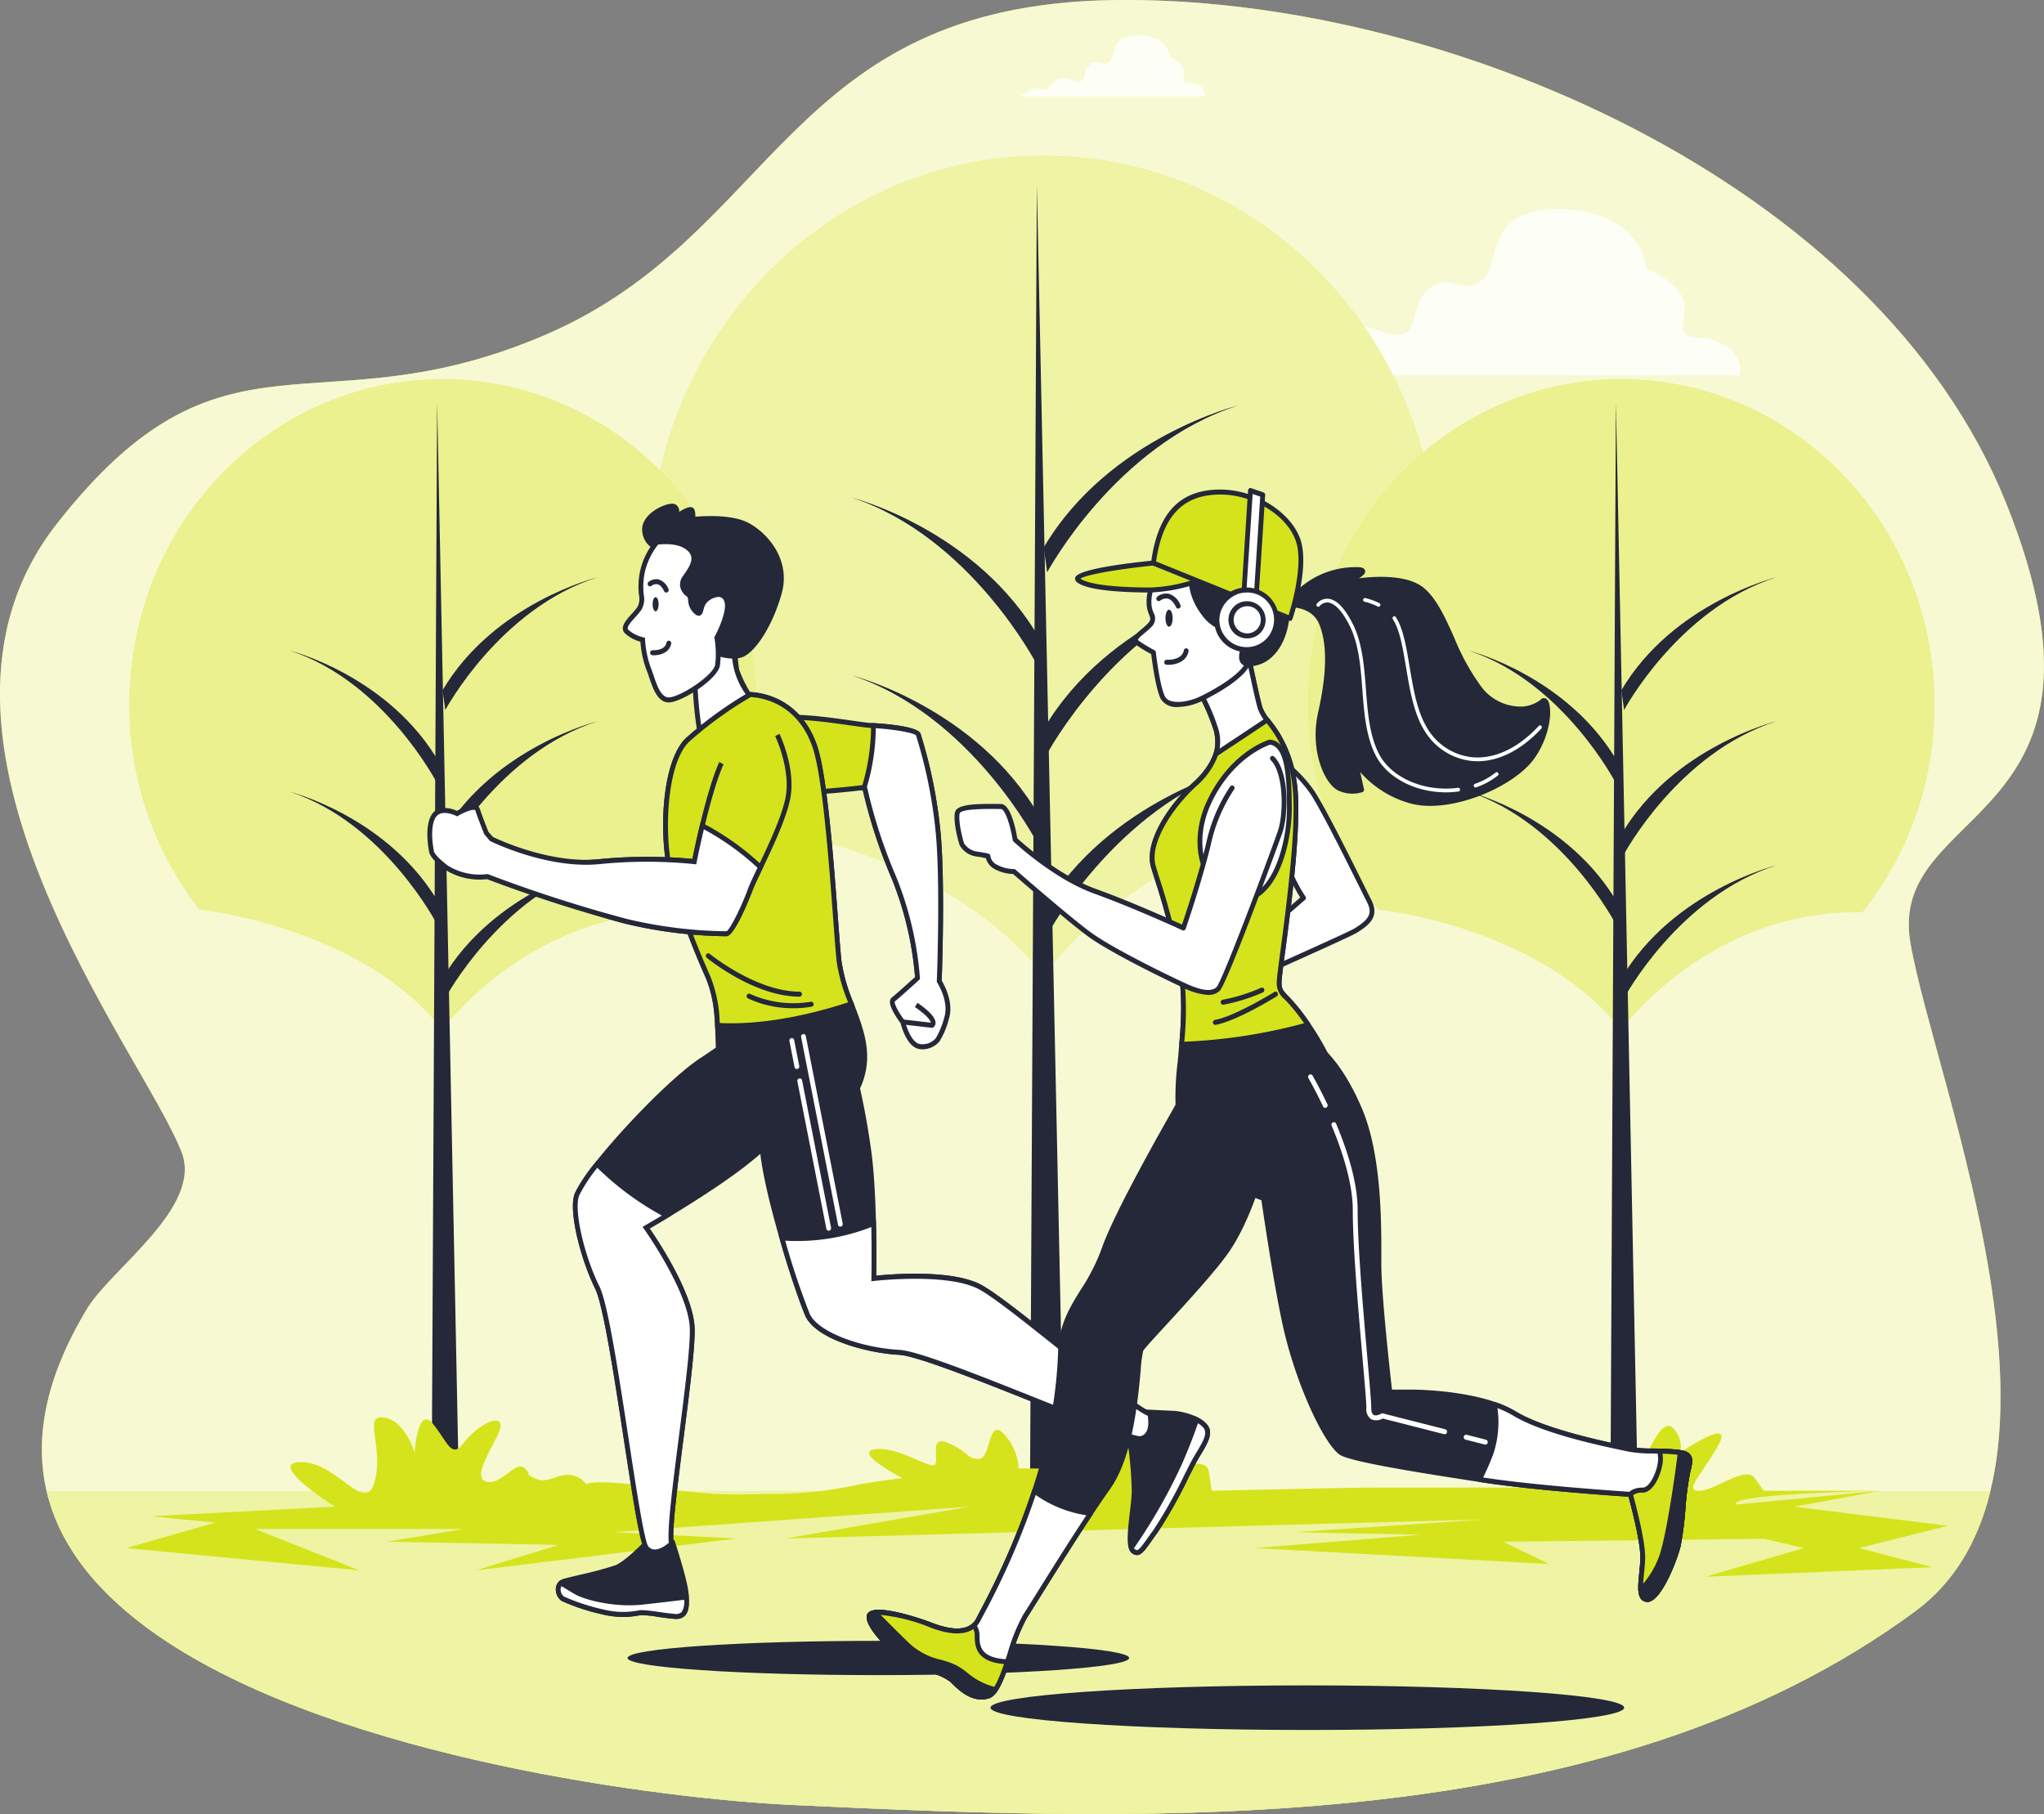 <svg id="Grupo_1212" data-name="Grupo 1212" xmlns="http://www.w3.org/2000/svg" width="320.875" height="284.814" viewBox="0 0 320.875 284.814">
  <rect x="0" y="0" width="320.875" height="284.814" fill="#808080" stroke="none"/>
  <g id="Grupo_1066" data-name="Grupo 1066" transform="translate(0 0)">
    <g id="Grupo_1064" data-name="Grupo 1064">
      <path id="Trazado_2851" data-name="Trazado 2851" d="M1332.352,2682.375c27.808,18.246,77.491,24.626,98.279,25.595,56.561,2.634,127.417,5.509,176.1-30.426,28.646-21.146,3.015-83.014-.754-104.94s35.431-18.013,15.076-68.917-88.953-79.88-140.214-79.1-52.769,36.808-88.953,52.47-50.507-3.915-76.892,29.759,13.561,83.005,19.6,98.672c3.323,8.622-11.013,18.238-14.812,24.509C1305.449,2653.65,1314.283,2670.519,1332.352,2682.375Z" transform="translate(-1306.076 -2424.574)" fill="#d5e31c"/>
    </g>
    <g id="Grupo_1065" data-name="Grupo 1065" opacity="0.8">
      <path id="Trazado_2852" data-name="Trazado 2852" d="M1332.352,2682.375c27.808,18.246,77.491,24.626,98.279,25.595,56.561,2.634,127.417,5.509,176.1-30.426,28.646-21.146,3.015-83.014-.754-104.94s35.431-18.013,15.076-68.917-88.953-79.88-140.214-79.1-52.769,36.808-88.953,52.47-50.507-3.915-76.892,29.759,13.561,83.005,19.6,98.672c3.323,8.622-11.013,18.238-14.812,24.509C1305.449,2653.65,1314.283,2670.519,1332.352,2682.375Z" transform="translate(-1306.076 -2424.574)" fill="#fff"/>
    </g>
  </g>
  <g id="Grupo_1068" data-name="Grupo 1068" transform="translate(194.654 32.84)">
    <g id="Grupo_1067" data-name="Grupo 1067" opacity="0.8">
      <path id="Trazado_2853" data-name="Trazado 2853" d="M1508.043,2466.3c-3.41-1.932-4.959-.322-6.2-1.932s3.41-5.8-5.89-9.982c0,0-.619-9.016-13.328-9.338s-9.3,9.016-12.709,11.271-4.34-1.289-7.749.966-1.86,6.761-4.651,7.406-6.509-2.9-9.918-.645-3.41,4.187-4.96,4.187-4.651-1.289-6.51,0-4.028,2.9-4.028,2.9h78.421S1511.452,2468.234,1508.043,2466.3Z" transform="translate(-1432.101 -2445.041)" fill="#fff"/>
    </g>
  </g>
  <g id="Grupo_1070" data-name="Grupo 1070" transform="translate(160.197 5.539)">
    <g id="Grupo_1069" data-name="Grupo 1069" opacity="0.8">
      <path id="Trazado_2854" data-name="Trazado 2854" d="M1437.733,2435.848c-1.254-.71-1.824-.118-2.28-.71s1.254-2.133-2.167-3.673c0,0-.229-3.316-4.9-3.435s-3.421,3.317-4.677,4.146-1.6-.474-2.851.356-.684,2.487-1.71,2.725-2.4-1.067-3.65-.238-1.254,1.541-1.824,1.541-1.711-.474-2.4,0-1.483,1.067-1.483,1.067h28.854A1.552,1.552,0,0,0,1437.733,2435.848Z" transform="translate(-1409.792 -2428.026)" fill="#fff"/>
    </g>
  </g>
  <g id="Grupo_1073" data-name="Grupo 1073" transform="translate(7.34 234.174)">
    <g id="Grupo_1071" data-name="Grupo 1071">
      <path id="Trazado_2855" data-name="Trazado 2855" d="M1310.828,2570.514c2.241,9.492,9.263,17.28,18.937,23.628,27.808,18.246,77.491,24.625,98.279,25.594,56.561,2.635,127.417,5.509,176.1-30.426,6.243-4.608,9.909-11.153,11.784-18.8Z" transform="translate(-1310.828 -2570.514)" fill="#d5e31c"/>
    </g>
    <g id="Grupo_1072" data-name="Grupo 1072" opacity="0.6">
      <path id="Trazado_2856" data-name="Trazado 2856" d="M1310.828,2570.514c2.241,9.492,9.263,17.28,18.937,23.628,27.808,18.246,77.491,24.625,98.279,25.594,56.561,2.635,127.417,5.509,176.1-30.426,6.243-4.608,9.909-11.153,11.784-18.8Z" transform="translate(-1310.828 -2570.514)" fill="#fff"/>
    </g>
  </g>
  <g id="Grupo_1084" data-name="Grupo 1084" transform="translate(101.954 24.47)">
    <g id="Grupo_1074" data-name="Grupo 1074">
      <path id="Trazado_2857" data-name="Trazado 2857" d="M1385.974,2544.641s31.843,3.273,47.98,23.778c0,0,17.052-23.756,47.676-23.268a65.553,65.553,0,0,0,14.238-41.007c.012-35.51-27.688-64.307-61.87-64.321s-61.9,28.766-61.914,64.276a65.575,65.575,0,0,0,13.881,40.6Z" transform="translate(-1372.084 -2439.824)" fill="#d5e31c"/>
    </g>
    <g id="Grupo_1075" data-name="Grupo 1075" opacity="0.6">
      <path id="Trazado_2858" data-name="Trazado 2858" d="M1385.974,2544.641s31.843,3.273,47.98,23.778c0,0,17.052-23.756,47.676-23.268a65.553,65.553,0,0,0,14.238-41.007c.012-35.51-27.688-64.307-61.87-64.321s-61.9,28.766-61.914,64.276a65.575,65.575,0,0,0,13.881,40.6Z" transform="translate(-1372.084 -2439.824)" fill="#fff"/>
    </g>
    <g id="Grupo_1083" data-name="Grupo 1083" transform="translate(31.795 4.534)">
      <g id="Grupo_1082" data-name="Grupo 1082">
        <g id="Grupo_1076" data-name="Grupo 1076" transform="translate(27.948)">
          <path id="Trazado_2859" data-name="Trazado 2859" d="M1411.838,2442.65l-1.075,204.387h5.375Z" transform="translate(-1410.763 -2442.65)" fill="#242838"/>
        </g>
        <g id="Grupo_1077" data-name="Grupo 1077" transform="translate(30.098 91.57)">
          <path id="Trazado_2860" data-name="Trazado 2860" d="M1412.693,2525.959s10.75-20.1,30.1-26.241c0,0-20.423,5.023-30.635,22.333Z" transform="translate(-1412.155 -2499.717)" fill="#242838"/>
        </g>
        <g id="Grupo_1078" data-name="Grupo 1078" transform="translate(30.098 34.618)">
          <path id="Trazado_2861" data-name="Trazado 2861" d="M1412.693,2490.466s10.75-20.1,30.1-26.241c0,0-20.423,5.024-30.635,22.333Z" transform="translate(-1412.155 -2464.224)" fill="#242838"/>
        </g>
        <g id="Grupo_1079" data-name="Grupo 1079" transform="translate(30.098 63.093)">
          <path id="Trazado_2862" data-name="Trazado 2862" d="M1412.693,2508.213s10.75-20.1,30.1-26.243c0,0-20.423,5.026-30.635,22.334Z" transform="translate(-1412.155 -2481.97)" fill="#242838"/>
        </g>
        <g id="Grupo_1080" data-name="Grupo 1080" transform="translate(0 49.135)">
          <path id="Trazado_2863" data-name="Trazado 2863" d="M1421.71,2499.512s-10.372-20.1-29.041-26.242c0,0,19.707,5.026,29.56,22.335Z" transform="translate(-1392.669 -2473.271)" fill="#242838"/>
        </g>
        <g id="Grupo_1081" data-name="Grupo 1081" transform="translate(0 77.051)">
          <path id="Trazado_2864" data-name="Trazado 2864" d="M1421.71,2516.912s-10.372-20.1-29.041-26.244c0,0,19.707,5.026,29.56,22.335Z" transform="translate(-1392.669 -2490.668)" fill="#242838"/>
        </g>
      </g>
    </g>
  </g>
  <g id="Grupo_1095" data-name="Grupo 1095" transform="translate(20.33 59.554)">
    <g id="Grupo_1085" data-name="Grupo 1085">
      <path id="Trazado_2865" data-name="Trazado 2865" d="M1330.268,2544.919s25.284,2.6,38.1,18.883c0,0,13.54-18.864,37.859-18.477a52.06,52.06,0,0,0,11.3-32.562c.009-28.2-21.987-51.065-49.129-51.075s-49.154,22.842-49.164,51.039a52.073,52.073,0,0,0,11.022,32.236Z" transform="translate(-1319.238 -2461.689)" fill="#d5e31c"/>
    </g>
    <g id="Grupo_1086" data-name="Grupo 1086" opacity="0.5">
      <path id="Trazado_2866" data-name="Trazado 2866" d="M1330.268,2544.919s25.284,2.6,38.1,18.883c0,0,13.54-18.864,37.859-18.477a52.06,52.06,0,0,0,11.3-32.562c.009-28.2-21.987-51.065-49.129-51.075s-49.154,22.842-49.164,51.039a52.073,52.073,0,0,0,11.022,32.236Z" transform="translate(-1319.238 -2461.689)" fill="#fff"/>
    </g>
    <g id="Grupo_1094" data-name="Grupo 1094" transform="translate(25.247 3.6)">
      <g id="Grupo_1093" data-name="Grupo 1093">
        <g id="Grupo_1087" data-name="Grupo 1087" transform="translate(22.192)">
          <path id="Trazado_2867" data-name="Trazado 2867" d="M1350.806,2463.933l-.854,170.236h4.268Z" transform="translate(-1349.952 -2463.933)" fill="#242838"/>
        </g>
        <g id="Grupo_1088" data-name="Grupo 1088" transform="translate(23.899 72.712)">
          <path id="Trazado_2868" data-name="Trazado 2868" d="M1351.485,2530.086s8.535-15.96,23.9-20.839c0,0-16.218,3.99-24.327,17.736Z" transform="translate(-1351.057 -2509.247)" fill="#242838"/>
        </g>
        <g id="Grupo_1089" data-name="Grupo 1089" transform="translate(23.899 27.489)">
          <path id="Trazado_2869" data-name="Trazado 2869" d="M1351.485,2501.9s8.535-15.961,23.9-20.838c0,0-16.218,3.989-24.327,17.734Z" transform="translate(-1351.057 -2481.064)" fill="#242838"/>
        </g>
        <g id="Grupo_1090" data-name="Grupo 1090" transform="translate(23.899 50.1)">
          <path id="Trazado_2870" data-name="Trazado 2870" d="M1351.485,2515.994s8.535-15.961,23.9-20.839c0,0-16.218,3.991-24.327,17.735Z" transform="translate(-1351.057 -2495.155)" fill="#242838"/>
        </g>
        <g id="Grupo_1091" data-name="Grupo 1091" transform="translate(0 39.017)">
          <path id="Trazado_2871" data-name="Trazado 2871" d="M1358.645,2509.085s-8.236-15.96-23.061-20.837c0,0,15.648,3.989,23.473,17.734Z" transform="translate(-1335.584 -2488.248)" fill="#242838"/>
        </g>
        <g id="Grupo_1092" data-name="Grupo 1092" transform="translate(0 61.184)">
          <path id="Trazado_2872" data-name="Trazado 2872" d="M1358.645,2522.9s-8.236-15.961-23.061-20.839c0,0,15.648,3.99,23.473,17.735Z" transform="translate(-1335.584 -2502.063)" fill="#242838"/>
        </g>
      </g>
    </g>
  </g>
  <g id="Grupo_1106" data-name="Grupo 1106" transform="translate(205.38 59.554)">
    <g id="Grupo_1096" data-name="Grupo 1096">
      <path id="Trazado_2873" data-name="Trazado 2873" d="M1450.075,2544.919s25.285,2.6,38.1,18.883c0,0,13.54-18.864,37.859-18.477a52.062,52.062,0,0,0,11.3-32.562c.009-28.2-21.987-51.065-49.13-51.075s-49.154,22.842-49.163,51.039a52.073,52.073,0,0,0,11.022,32.236Z" transform="translate(-1439.045 -2461.689)" fill="#d5e31c"/>
    </g>
    <g id="Grupo_1097" data-name="Grupo 1097" opacity="0.5">
      <path id="Trazado_2874" data-name="Trazado 2874" d="M1450.075,2544.919s25.285,2.6,38.1,18.883c0,0,13.54-18.864,37.859-18.477a52.062,52.062,0,0,0,11.3-32.562c.009-28.2-21.987-51.065-49.13-51.075s-49.154,22.842-49.163,51.039a52.073,52.073,0,0,0,11.022,32.236Z" transform="translate(-1439.045 -2461.689)" fill="#fff"/>
    </g>
    <g id="Grupo_1105" data-name="Grupo 1105" transform="translate(25.247 3.6)">
      <g id="Grupo_1104" data-name="Grupo 1104">
        <g id="Grupo_1098" data-name="Grupo 1098" transform="translate(22.192)">
          <path id="Trazado_2875" data-name="Trazado 2875" d="M1470.613,2463.933l-.853,170.236h4.267Z" transform="translate(-1469.759 -2463.933)" fill="#242838"/>
        </g>
        <g id="Grupo_1099" data-name="Grupo 1099" transform="translate(23.899 72.712)">
          <path id="Trazado_2876" data-name="Trazado 2876" d="M1471.292,2530.086s8.535-15.96,23.9-20.839c0,0-16.218,3.99-24.327,17.736Z" transform="translate(-1470.864 -2509.247)" fill="#242838"/>
        </g>
        <g id="Grupo_1100" data-name="Grupo 1100" transform="translate(23.899 27.489)">
          <path id="Trazado_2877" data-name="Trazado 2877" d="M1471.292,2501.9s8.535-15.961,23.9-20.838c0,0-16.218,3.989-24.327,17.734Z" transform="translate(-1470.864 -2481.064)" fill="#242838"/>
        </g>
        <g id="Grupo_1101" data-name="Grupo 1101" transform="translate(23.899 50.1)">
          <path id="Trazado_2878" data-name="Trazado 2878" d="M1471.292,2515.994s8.535-15.961,23.9-20.839c0,0-16.218,3.991-24.327,17.735Z" transform="translate(-1470.864 -2495.155)" fill="#242838"/>
        </g>
        <g id="Grupo_1102" data-name="Grupo 1102" transform="translate(0 39.017)">
          <path id="Trazado_2879" data-name="Trazado 2879" d="M1478.452,2509.085s-8.236-15.96-23.061-20.837c0,0,15.648,3.989,23.473,17.734Z" transform="translate(-1455.391 -2488.248)" fill="#242838"/>
        </g>
        <g id="Grupo_1103" data-name="Grupo 1103" transform="translate(0 61.184)">
          <path id="Trazado_2880" data-name="Trazado 2880" d="M1478.452,2522.9s-8.236-15.961-23.061-20.839c0,0,15.648,3.99,23.473,17.735Z" transform="translate(-1455.391 -2502.063)" fill="#242838"/>
        </g>
      </g>
    </g>
  </g>
  <g id="Grupo_1107" data-name="Grupo 1107" transform="translate(19.829 222.52)">
    <path id="Trazado_2881" data-name="Trazado 2881" d="M1604.854,2580.29l-24.069-3,13.479-2.5-22.664,2.174c-1.3-1.729,22.664-2.174,22.664-2.174h-18.292l-1.445-2c-1.444-2-6.258,2-8.665,2s0-2,2.888-7-5.9,1.017-5.9,1.017a4.145,4.145,0,0,0-1.324-4.018c-1.926-1.5-4.814,6.5-4.814,6.5s-2.108-3.066-4.813-4-1.926,5-1.926,5-7.7-4-11.071-5.5,1.444,4,4.813,6-2.406,1.5-5.294,1.5h-24.069c-2.406,0-25.031.5-25.031.5l-.482-3c-.482-3-7.221.5-9.146-.5s0-2.5-2.888-6.5-6.258,5.5-10.591,6.5H1459a8.659,8.659,0,0,0-2.406-5.5c-2.406-2.5-1.926,4-3.85,4s-1.444-1-4.815-2.5-.962,3.5-2.406,3.5-5.777-3-9.147-2.5,4.333,4.5,4.333,4.5-3.85.5-6.739,1a62.5,62.5,0,0,1-13,1.5c-6.259,0-8.183.5-18.774-1s-11.072-.5-11.072-.5a3.584,3.584,0,0,0-2.888-1.5c-1.926,0-3.37,1.5-5.295.5s0,0-1.444-1.5-3.851,3-6.258,2,2.888-7.5,2.408-9-3.852.5-5.777,3-2.408,0-4.814-3-2.889,4.5-2.889,4.5-1.444-5-4.814-5.5,0,4.5-1.444,10-5.775-3-11.552-3,5.295,7,5.295,7l-28.884,1.5,10.109,1-13.96,4,36.584,3.5-16.366-6.5h32.734l-12.035,2,26.958.5-13,4,40.917-5-19.254-1,55.841-4-28.884,5,109.755-3-29.846,2s8.254.191,19.777.4l-26.035,2.1,46.212,2.5-7.22-3.5,41-.459,6.175,1.459-15.4,4.5,35.623-1.5-11.553-3Z" transform="translate(-1318.914 -2563.251)" fill="#d5e31c"/>
  </g>
  <g id="Grupo_1153" data-name="Grupo 1153" transform="translate(67.09 79.091)">
    <g id="Grupo_1109" data-name="Grupo 1109" transform="translate(31.426 178.533)">
      <g id="Grupo_1108" data-name="Grupo 1108">
        <path id="Trazado_2882" data-name="Trazado 2882" d="M1448.6,2587.818c0,1.486-17.628,2.689-39.371,2.689s-39.371-1.2-39.371-2.689,17.627-2.69,39.371-2.69S1448.6,2586.331,1448.6,2587.818Z" transform="translate(-1369.858 -2585.128)" fill="#242838"/>
      </g>
    </g>
    <g id="Grupo_1152" data-name="Grupo 1152">
      <g id="Grupo_1113" data-name="Grupo 1113" transform="translate(109.799 142.179)">
        <g id="Grupo_1111" data-name="Grupo 1111">
          <g id="Grupo_1110" data-name="Grupo 1110">
            <path id="Trazado_2883" data-name="Trazado 2883" d="M1420.853,2566.727a60.6,60.6,0,0,1,.765,8.64c-.125,2.981-1.24,8.16-.2,9.141s1.639-.486,3.542-3.016,4.861-8.744,6.031-10.932,2.87-4.166,1.849-5.521-3.691-2.033-5.126-2.1l-4.845-.218Z" transform="translate(-1420.461 -2562.32)" fill="#242838"/>
            <path id="Trazado_2884" data-name="Trazado 2884" d="M1422.173,2585.36a1.271,1.271,0,0,1-.873-.409c-.806-.762-.621-2.89-.221-6.3.134-1.157.262-2.248.3-3.146a60.5,60.5,0,0,0-.76-8.559l-.02-.128,2.182-4.342,5.085.23c1.593.072,4.323.816,5.406,2.25.962,1.272,0,2.872-1.016,4.567-.269.448-.547.911-.8,1.385-.278.52-.656,1.268-1.1,2.14a74.943,74.943,0,0,1-4.964,8.843c-.383.508-.712.973-1,1.385-.89,1.254-1.427,2.012-2.116,2.083C1422.239,2585.357,1422.206,2585.36,1422.173,2585.36Zm-.789-18.415a58.294,58.294,0,0,1,.749,8.59c-.039.929-.168,2.036-.306,3.206-.252,2.147-.6,5.086-.02,5.629.233.22.352.209.392.206.355-.037.9-.8,1.583-1.768.3-.417.629-.887,1.016-1.4a74.631,74.631,0,0,0,4.89-8.728c.446-.877.828-1.632,1.108-2.156.259-.483.544-.958.82-1.417.911-1.518,1.7-2.829,1.061-3.669-.923-1.223-3.437-1.887-4.844-1.95l-4.606-.207Z" transform="translate(-1420.599 -2562.472)" fill="#242838"/>
          </g>
        </g>
        <g id="Grupo_1112" data-name="Grupo 1112" transform="translate(0.281 1.078)">
          <path id="Trazado_2885" data-name="Trazado 2885" d="M1428.716,2570.189a86.709,86.709,0,0,1-7.661,13.419,1.112,1.112,0,0,0,.25.44c1.038.98,1.639-.486,3.542-3.015s4.861-8.745,6.031-10.934,2.87-4.165,1.849-5.519a4.169,4.169,0,0,0-1.412-1.093C1430.8,2565.042,1429.984,2567.236,1428.716,2570.189Z" transform="translate(-1420.632 -2562.938)" fill="#fff"/>
          <path id="Trazado_2886" data-name="Trazado 2886" d="M1422.074,2584.954a1.273,1.273,0,0,1-.873-.409,1.444,1.444,0,0,1-.351-.593l-.07-.194.116-.17a86.228,86.228,0,0,0,7.624-13.351h0c1.078-2.508,1.948-4.751,2.588-6.67l.14-.421.383.2a4.445,4.445,0,0,1,1.542,1.2c.962,1.272,0,2.871-1.016,4.566-.269.448-.547.911-.8,1.385-.278.52-.656,1.268-1.1,2.14a74.917,74.917,0,0,1-4.964,8.843c-.383.509-.712.974-1,1.385-.89,1.255-1.427,2.012-2.116,2.083C1422.14,2584.95,1422.106,2584.954,1422.074,2584.954Zm-.439-1.094a.391.391,0,0,0,.073.1c.232.22.352.209.392.206.355-.037.9-.8,1.583-1.769.295-.417.629-.888,1.016-1.4a74.7,74.7,0,0,0,4.89-8.727c.446-.878.828-1.632,1.107-2.157.26-.483.544-.957.82-1.417.911-1.517,1.7-2.828,1.061-3.669a3.213,3.213,0,0,0-.905-.772c-.63,1.84-1.458,3.955-2.464,6.3h0A86.576,86.576,0,0,1,1421.635,2583.86Z" transform="translate(-1420.781 -2563.144)" fill="#242838"/>
        </g>
      </g>
      <g id="Grupo_1117" data-name="Grupo 1117" transform="translate(20.165 162.724)">
        <g id="Grupo_1115" data-name="Grupo 1115">
          <g id="Grupo_1114" data-name="Grupo 1114">
            <path id="Trazado_2887" data-name="Trazado 2887" d="M1380.8,2575.541s1.965,6.017,2.095,7.916.258,3.8-1.838,3.621-4.853-.745-5.545-.547a13.018,13.018,0,0,1-5.624-.136,32.6,32.6,0,0,1-6.322-2.066c-.882-.521-1.185-2.371.2-2.767s6.677-1.518,8.188-2.142,4.153-3.314,4.153-3.314Z" transform="translate(-1362.435 -2575.116)" fill="#242838"/>
            <path id="Trazado_2888" data-name="Trazado 2888" d="M1381.44,2587.639c-.091,0-.187,0-.284-.011-.816-.07-1.71-.193-2.577-.315a13.436,13.436,0,0,0-2.84-.244,13.268,13.268,0,0,1-5.808-.134,32.213,32.213,0,0,1-6.422-2.108,2.182,2.182,0,0,1-.927-2.057,1.625,1.625,0,0,1,1.213-1.426c.469-.135,1.373-.349,2.419-.6a58.792,58.792,0,0,0,5.73-1.533c1.423-.589,4-3.2,4.028-3.228l.093-.095,5.123-.616.1.3c.08.248,1.98,6.088,2.111,8.014.093,1.363.189,2.77-.553,3.533A1.879,1.879,0,0,1,1381.44,2587.639Zm-5.374-1.38a22.921,22.921,0,0,1,2.613.279c.856.119,1.741.243,2.536.31a1.319,1.319,0,0,0,1.1-.282c.5-.51.411-1.736.33-2.922a55.143,55.143,0,0,0-1.977-7.518l-4.263.514a18.887,18.887,0,0,1-4.184,3.3,57.6,57.6,0,0,1-5.842,1.567c-1.036.245-1.932.459-2.386.589a.86.86,0,0,0-.664.769,1.39,1.39,0,0,0,.552,1.278,32.776,32.776,0,0,0,6.219,2.025,12.705,12.705,0,0,0,5.44.142A2.032,2.032,0,0,1,1376.066,2586.26Z" transform="translate(-1362.568 -2575.276)" fill="#242838"/>
          </g>
        </g>
        <g id="Grupo_1116" data-name="Grupo 1116" transform="translate(0.002 6.273)">
          <path id="Trazado_2889" data-name="Trazado 2889" d="M1382.925,2581.654c-1.452.185-4.065.5-6.934.812-4.347.466-8.949-.737-10.494-1.65-.911-.539-1.682-1.045-2.271-1.342a1.671,1.671,0,0,0,.333,2.474,32.64,32.64,0,0,0,6.322,2.066,13.019,13.019,0,0,0,5.624.136c.692-.2,3.451.371,5.545.547C1382.934,2584.857,1383.021,2583.34,1382.925,2581.654Z" transform="translate(-1362.435 -2579.01)" fill="#fff"/>
          <path id="Trazado_2890" data-name="Trazado 2890" d="M1381.439,2585.278c-.091,0-.187-.005-.286-.013-.814-.07-1.708-.193-2.575-.315a13.546,13.546,0,0,0-2.84-.244,13.265,13.265,0,0,1-5.808-.133,32.235,32.235,0,0,1-6.422-2.109,2.109,2.109,0,0,1-.93-1.6,1.774,1.774,0,0,1,.536-1.514l.187-.168.224.114c.392.2.847.476,1.375.8.286.175.592.363.916.555,1.581.936,6.147,2.041,10.27,1.6,2.952-.318,5.607-.645,6.927-.812l.4-.049.023.415c.06,1.075.069,2.281-.6,2.959A1.874,1.874,0,0,1,1381.439,2585.278Zm-5.374-1.382a22.731,22.731,0,0,1,2.614.28c.855.118,1.741.242,2.536.309a1.308,1.308,0,0,0,1.095-.279,2.823,2.823,0,0,0,.391-1.937c-1.418.178-3.855.474-6.539.762-4.331.467-9.009-.688-10.719-1.7-.328-.194-.638-.384-.927-.56-.4-.244-.755-.463-1.065-.634a1.11,1.11,0,0,0-.122.653,1.318,1.318,0,0,0,.551.993,32.78,32.78,0,0,0,6.219,2.026,12.71,12.71,0,0,0,5.44.141A2.034,2.034,0,0,1,1376.066,2583.9Z" transform="translate(-1362.569 -2579.185)" fill="#242838"/>
        </g>
      </g>
      <g id="Grupo_1119" data-name="Grupo 1119" transform="translate(22.848 80.313)">
        <g id="Grupo_1118" data-name="Grupo 1118">
          <path id="Trazado_2891" data-name="Trazado 2891" d="M1401.217,2537.966a110.434,110.434,0,0,1-9.156,8.375c-5.68,4.691-16.4,10.812-16.4,10.812s7.008,9.826,7.237,15.75-4.029,30.815-3.255,33.859c0,0-2.362,2.376-3.886.741s-5.331-36.038-7.763-40.956-4.145-12.338-3.174-14.626c1.864-4.383,13.923-17.358,19.542-21.053a92.63,92.63,0,0,0,9.13-6.765" transform="translate(-1364.172 -2523.804)" fill="#242838"/>
          <path id="Trazado_2892" data-name="Trazado 2892" d="M1377.17,2608.584a2.061,2.061,0,0,1-1.548-.7c-.757-.812-1.716-6.876-3.347-17.523-1.5-9.823-3.208-20.954-4.481-23.527-2.324-4.7-4.263-12.423-3.183-14.961,1.872-4.4,14.014-17.5,19.684-21.229a93.084,93.084,0,0,0,9.09-6.731l.485.6a93.549,93.549,0,0,1-9.172,6.8c-5.6,3.681-17.56,16.563-19.4,20.883-.895,2.1.7,9.312,3.164,14.287,1.328,2.685,2.969,13.4,4.556,23.763,1.177,7.687,2.51,16.4,3.141,17.1,1.052,1.13,2.7-.168,3.205-.612-.293-2.05.616-9.16,1.577-16.667.894-6.994,1.819-14.227,1.711-17.031-.221-5.738-7.093-15.436-7.162-15.532l-.258-.361.378-.215c.107-.061,10.755-6.162,16.345-10.776a111.3,111.3,0,0,0,9.121-8.342l.538.548a112.2,112.2,0,0,1-9.191,8.407c-5.04,4.162-14.126,9.5-16.075,10.633,1.283,1.856,6.85,10.205,7.059,15.606.11,2.873-.819,10.14-1.719,17.166-.948,7.423-1.932,15.1-1.548,16.609l.057.221-.159.159a6.212,6.212,0,0,1-1.47,1.056A3.149,3.149,0,0,1,1377.17,2608.584Z" transform="translate(-1364.304 -2523.916)" fill="#242838"/>
        </g>
      </g>
      <g id="Grupo_1120" data-name="Grupo 1120" transform="translate(46.847 33.133)">
        <path id="Trazado_2893" data-name="Trazado 2893" d="M1380.015,2499.5s4.047-4.229,8.512-4.664,12.018,1.144,14.212,1.222,6.984.654,7.23,1.412a75.811,75.811,0,0,1,3.128,15.509c.754,8.18.162,23.223.162,23.223l-3.411-.5a52.448,52.448,0,0,0-3.713-15.789,79.255,79.255,0,0,1-4.587-14.156s-10.145,1.3-14.938.721" transform="translate(-1379.748 -2494.366)" fill="#d5e31c"/>
        <path id="Trazado_2894" data-name="Trazado 2894" d="M1413.713,2536.8l-4.13-.6-.017-.323a52.475,52.475,0,0,0-3.681-15.65,81.873,81.873,0,0,1-4.536-13.884c-1.833.223-10.343,1.2-14.688.677l.088-.778c4.691.563,14.746-.708,14.847-.719l.344-.045.071.353a79.535,79.535,0,0,0,4.561,14.075,53.288,53.288,0,0,1,3.724,15.6l2.7.393c.088-2.522.495-15.45-.176-22.737a75.6,75.6,0,0,0-3.111-15.422c-.369-.453-4.263-1.055-6.887-1.147-.718-.024-1.945-.2-3.5-.42-3.236-.462-7.669-1.093-10.666-.8-4.273.418-8.242,4.51-8.28,4.551l-.534-.552c.168-.177,4.2-4.334,8.744-4.778,3.085-.3,7.565.339,10.838.805,1.472.21,2.742.392,3.421.416.071,0,7.139.335,7.575,1.677a76.363,76.363,0,0,1,3.146,15.6c.748,8.112.17,23.125.164,23.276Z" transform="translate(-1379.842 -2494.514)" fill="#242838"/>
      </g>
      <g id="Grupo_1121" data-name="Grupo 1121" transform="translate(68.01 34.425)">
        <path id="Trazado_2895" data-name="Trazado 2895" d="M1405.694,2535.708s.591-15.042-.162-23.223a75.821,75.821,0,0,0-3.128-15.509c-.239-.738-4.774-1.3-7.039-1.4a32.813,32.813,0,0,1-1.458,9.7l.076-.01a79.283,79.283,0,0,0,4.587,14.156,52.444,52.444,0,0,1,3.713,15.788s-3.013,2.743-3.791,3.352,1.471,3.538,1.471,3.538.789,3.438,2.544,3.838a3.115,3.115,0,0,0,2.921-1.022,12.435,12.435,0,0,0,1.452-3.546C1407.651,2538.738,1405.694,2535.708,1405.694,2535.708Z" transform="translate(-1393.346 -2495.165)" fill="#fff"/>
        <path id="Trazado_2896" data-name="Trazado 2896" d="M1403.332,2546.556a3.185,3.185,0,0,1-.707-.08c-1.818-.414-2.666-3.475-2.808-4.044-.4-.524-1.782-2.439-1.658-3.457a.834.834,0,0,1,.306-.571c.663-.52,3.026-2.66,3.628-3.205a52.432,52.432,0,0,0-3.668-15.463,81.69,81.69,0,0,1-4.536-13.887l-.343.041.207-.593a32.553,32.553,0,0,0,1.435-9.578l.006-.4.386.016c.07,0,6.952.348,7.38,1.669a76.39,76.39,0,0,1,3.146,15.6c.712,7.719.223,21.686.168,23.152.357.59,1.9,3.363,1.165,5.886a12.784,12.784,0,0,1-1.514,3.673A3.6,3.6,0,0,1,1403.332,2546.556Zm-8.79-41.235.008.019a79.476,79.476,0,0,0,4.561,14.075,53.283,53.283,0,0,1,3.746,15.928l.011.19-.139.125c-.122.112-3.032,2.76-3.811,3.372-.162.239.474,1.593,1.539,2.979l.072.154c.206.891,1.011,3.262,2.258,3.547a2.754,2.754,0,0,0,2.552-.892h0a12.676,12.676,0,0,0,1.378-3.406c.709-2.422-1.118-5.3-1.138-5.333l-.068-.107,0-.127c.006-.151.582-15.111-.159-23.168a75.575,75.575,0,0,0-3.111-15.422c-.316-.387-3.488-.955-6.314-1.118A33.233,33.233,0,0,1,1394.542,2505.321Z" transform="translate(-1393.544 -2495.318)" fill="#242838"/>
      </g>
      <g id="Grupo_1122" data-name="Grupo 1122" transform="translate(41.608 19.105)">
        <path id="Trazado_2897" data-name="Trazado 2897" d="M1383.284,2486.152a19.821,19.821,0,0,0,0,6.4c.638,2.428,4.037,6.622,3.613,8.61s-6.375,5.518-8.075,4.636-2.125-11.48-2.125-11.48S1380.522,2487.256,1383.284,2486.152Z" transform="translate(-1376.316 -2485.541)" fill="#fff"/>
        <path id="Trazado_2898" data-name="Trazado 2898" d="M1379.644,2506.56a1.849,1.849,0,0,1-.857-.18c-1.807-.938-2.261-10-2.334-11.813l0-.111.053-.1c.158-.294,3.923-7.2,6.779-8.341l.616-.247-.108.675a19.584,19.584,0,0,0-.009,6.236,17.982,17.982,0,0,0,1.668,3.477c1.149,2.052,2.234,3.992,1.949,5.321-.289,1.351-2.572,3.112-4.677,4.152A7.936,7.936,0,0,1,1379.644,2506.56Zm-2.432-11.912c.181,4.3.887,10.5,1.912,11.031.517.27,1.8-.028,3.275-.754,2.151-1.064,4.065-2.686,4.264-3.615.219-1.03-.888-3.01-1.866-4.758a11.72,11.72,0,0,1-1.855-9.472C1380.579,2488.676,1377.639,2493.874,1377.212,2494.648Z" transform="translate(-1376.45 -2485.771)" fill="#242838"/>
      </g>
      <g id="Grupo_1124" data-name="Grupo 1124" transform="translate(37.01 29.559)">
        <g id="Grupo_1123" data-name="Grupo 1123">
          <path id="Trazado_2899" data-name="Trazado 2899" d="M1387,2492.533a60.571,60.571,0,0,0-9.856,7.145c-3.613,3.531-4.037,14.57-2.763,20.309a101.5,101.5,0,0,0,5.95,16.776c2.731,6.081.542,13.293,3.027,19.388,4.618,11.322,19.891,5.131,21.5-5.066.928-5.887-3.324-11.048-3.912-16.75-.636-6.181-1.718-27.835-3.841-33.8S1390.432,2492.671,1387,2492.533Z" transform="translate(-1373.335 -2492.137)" fill="#242838"/>
          <path id="Trazado_2900" data-name="Trazado 2900" d="M1391.969,2562.758c-3.993,0-7.162-2.242-8.818-6.3-1.24-3.037-1.344-6.366-1.444-9.588-.105-3.314-.212-6.741-1.578-9.788-.737-1.642-4.492-10.175-5.976-16.854-1.33-5.987-.873-17.02,2.871-20.681a61.533,61.533,0,0,1,9.932-7.2l.093-.053.107.005c1.782.072,7.808.881,10.44,8.262,1.625,4.559,2.638,18.106,3.31,27.071.213,2.855.4,5.32.553,6.82a27.326,27.326,0,0,0,1.968,6.806c1.23,3.195,2.5,6.5,1.942,10.05-.993,6.305-6.878,10.731-11.993,11.368A11.356,11.356,0,0,1,1391.969,2562.758Zm-4.739-69.679a59.67,59.67,0,0,0-9.689,7.033c-3.5,3.421-3.914,14.265-2.654,19.937,1.467,6.6,5.193,15.069,5.925,16.7,1.432,3.19,1.542,6.7,1.647,10.093.1,3.15.2,6.406,1.385,9.308,1.707,4.184,5.144,6.276,9.439,5.743,4.839-.6,10.4-4.777,11.339-10.721.527-3.336-.65-6.392-1.9-9.629a27.789,27.789,0,0,1-2.017-7.013c-.156-1.515-.341-3.984-.555-6.843-.669-8.922-1.679-22.4-3.267-26.86C1394.466,2494.038,1389.016,2493.174,1387.23,2493.079Z" transform="translate(-1373.474 -2492.286)" fill="#242838"/>
        </g>
      </g>
      <g id="Grupo_1130" data-name="Grupo 1130" transform="translate(37.01 29.559)">
        <g id="Grupo_1125" data-name="Grupo 1125">
          <path id="Trazado_2901" data-name="Trazado 2901" d="M1377.144,2499.678a60.571,60.571,0,0,1,9.856-7.145c3.432.138,7.976,2.047,10.1,8.007s3.205,27.615,3.841,33.8a26.91,26.91,0,0,0,1.938,6.768c-4.186,1.4-12.8,3.84-21.023,3.378a21.065,21.065,0,0,0-1.527-7.718,101.5,101.5,0,0,1-5.95-16.776C1373.107,2514.248,1373.532,2503.21,1377.144,2499.678Z" transform="translate(-1373.335 -2492.137)" fill="#d5e31c"/>
          <path id="Trazado_2902" data-name="Trazado 2902" d="M1384.095,2545.08c-.708,0-1.413-.017-2.118-.057l-.338-.02-.018-.351a20.707,20.707,0,0,0-1.492-7.573c-.737-1.642-4.492-10.175-5.976-16.854-1.33-5.987-.873-17.02,2.871-20.681h0a61.533,61.533,0,0,1,9.932-7.2l.093-.053.107.005c1.782.072,7.808.881,10.44,8.262,1.625,4.559,2.638,18.106,3.31,27.071.213,2.855.4,5.32.553,6.82a26.865,26.865,0,0,0,1.914,6.663l.15.391-.385.128A63.323,63.323,0,0,1,1384.095,2545.08Zm-1.739-.823c7.76.369,15.8-1.813,20.166-3.249a25.927,25.927,0,0,1-1.813-6.48c-.156-1.515-.341-3.984-.555-6.843-.669-8.922-1.679-22.4-3.267-26.86-2.42-6.787-7.871-7.651-9.657-7.746a59.67,59.67,0,0,0-9.689,7.033h0c-3.5,3.421-3.914,14.265-2.654,19.937,1.467,6.6,5.193,15.069,5.925,16.7A20.866,20.866,0,0,1,1382.356,2544.257Z" transform="translate(-1373.474 -2492.286)" fill="#242838"/>
        </g>
        <g id="Grupo_1127" data-name="Grupo 1127" transform="translate(6.708 41.025)">
          <g id="Grupo_1126" data-name="Grupo 1126">
            <path id="Trazado_2903" data-name="Trazado 2903" d="M1392.527,2524.657c-7.064,0-14.264-5.857-14.568-6.106a.4.4,0,0,1-.062-.55.368.368,0,0,1,.53-.062c.073.059,7.3,5.935,14.1,5.935a.392.392,0,0,1,0,.783Z" transform="translate(-1377.817 -2517.853)" fill="#242838"/>
          </g>
        </g>
        <g id="Grupo_1129" data-name="Grupo 1129" transform="translate(13.113 47.361)">
          <g id="Grupo_1128" data-name="Grupo 1128">
            <path id="Trazado_2904" data-name="Trazado 2904" d="M1389.3,2524.092a16.682,16.682,0,0,1-7.13-1.547.4.4,0,0,1-.168-.526.37.37,0,0,1,.505-.175,16.583,16.583,0,0,0,9.53,1.23.378.378,0,0,1,.433.322.389.389,0,0,1-.309.451A16.753,16.753,0,0,1,1389.3,2524.092Z" transform="translate(-1381.964 -2521.802)" fill="#242838"/>
          </g>
        </g>
      </g>
      <g id="Grupo_1131" data-name="Grupo 1131" transform="translate(8.16 36.132)">
        <path id="Trazado_2905" data-name="Trazado 2905" d="M1401.382,2496.491s2.657,5.523,1.594,10.216-5.051,11.876-5.848,14.084-2.924,6.9-3.721,6.9a70.436,70.436,0,0,1-15.683-1.934c-7.975-1.933-22.594-8.284-22.594-8.284l1.329-2.761s8.772,2.485,17.012,1.658a74,74,0,0,1,14.887,0s2.127-10.771,4.252-15.466" transform="translate(-1354.613 -2496.316)" fill="#d5e31c"/>
        <path id="Trazado_2906" data-name="Trazado 2906" d="M1393.59,2528.153a70.823,70.823,0,0,1-15.769-1.943c-7.914-1.92-22.507-8.241-22.654-8.305l-.372-.161,1.646-3.424.3.085c.088.024,8.806,2.456,16.877,1.644a76.338,76.338,0,0,1,14.623-.036c.389-1.917,2.28-10.942,4.211-15.2l.682.332c-2.084,4.6-4.2,15.27-4.224,15.376l-.07.353-.344-.043a74.349,74.349,0,0,0-14.8,0c-7.361.74-15.229-1.169-16.848-1.589l-1.012,2.1c2.333,1,15.015,6.371,22.163,8.1a69.989,69.989,0,0,0,15.6,1.924c.552-.218,2.408-3.994,3.369-6.65.259-.723.831-1.916,1.552-3.426,1.506-3.147,3.567-7.457,4.282-10.612,1.018-4.5-1.54-9.9-1.566-9.951l.675-.35c.111.231,2.706,5.7,1.625,10.481-.735,3.241-2.819,7.6-4.34,10.78-.684,1.431-1.274,2.667-1.521,3.352C1397.638,2521.068,1394.968,2528.153,1393.59,2528.153Z" transform="translate(-1354.795 -2496.382)" fill="#242838"/>
      </g>
      <g id="Grupo_1132" data-name="Grupo 1132" transform="translate(74.586 78.36)">
        <path id="Trazado_2907" data-name="Trazado 2907" d="M1397.828,2525.579l4.578.525s1.232-.64-2.465-3.2" transform="translate(-1397.786 -2522.577)" fill="#fff"/>
        <path id="Trazado_2908" data-name="Trazado 2908" d="M1402.49,2526.628l-4.689-.539.083-.778,4.359.5c-.059-.287-.4-1.009-2.5-2.461l.418-.651c1.951,1.351,2.876,2.4,2.828,3.2a.82.82,0,0,1-.4.68Z" transform="translate(-1397.801 -2522.699)" fill="#242838"/>
      </g>
      <g id="Grupo_1138" data-name="Grupo 1138" transform="translate(51.102 83.258)">
        <g id="Grupo_1134" data-name="Grupo 1134" transform="translate(0 5.687)">
          <g id="Grupo_1133" data-name="Grupo 1133">
            <path id="Trazado_2909" data-name="Trazado 2909" d="M1398.255,2529.361a117.333,117.333,0,0,1,2.393,12.427c1.063,7.455.8,20.158.8,20.158s11.7-1.381,16.746,1.38,23.658,19.054,26.582,19.882c0,0,.8,3.314-1.33,3.865s-32.7-13.254-38.011-13.53-12.734-2.521-14.355-5.8c-1.1-2.225-6.91-19.883-7.176-26.786a99.2,99.2,0,0,0-1.064-11.6" transform="translate(-1382.467 -2529.257)" fill="#242838"/>
            <path id="Trazado_2910" data-name="Trazado 2910" d="M1443.444,2587.519c-1.471,0-6.91-2.142-16.051-5.79-8.938-3.567-19.068-7.61-21.85-7.755-4.842-.25-12.854-2.334-14.67-6.01-1.2-2.425-6.953-20.077-7.218-26.949a99.908,99.908,0,0,0-1.058-11.545l.741-.136a100.478,100.478,0,0,1,1.071,11.651c.261,6.782,5.951,24.224,7.134,26.622,1.474,2.983,8.449,5.3,14.039,5.587,2.9.151,12.651,4.042,22.081,7.8,6.992,2.79,14.919,5.977,15.819,5.738,1.465-.382,1.213-2.516,1.095-3.19-1.855-.76-7.324-5.142-13.1-9.764-5.378-4.309-10.94-8.761-13.333-10.069-4.89-2.674-16.413-1.351-16.527-1.338l-.429.052.009-.448c0-.128.253-12.756-.794-20.094a118.137,118.137,0,0,0-2.382-12.378l.726-.21a118.286,118.286,0,0,1,2.4,12.474c.944,6.617.843,17.462.809,19.781,2.187-.226,11.932-1.05,16.538,1.468,2.45,1.34,8.037,5.814,13.441,10.142,5.71,4.571,11.614,9.3,13.064,9.709l.213.061.054.223c.307,1.277.368,3.829-1.6,4.342A.949.949,0,0,1,1443.444,2587.519Z" transform="translate(-1382.597 -2529.296)" fill="#242838"/>
          </g>
        </g>
        <g id="Grupo_1135" data-name="Grupo 1135" transform="translate(6.975 6.963)">
          <path id="Trazado_2911" data-name="Trazado 2911" d="M1392.04,2554.01a.381.381,0,0,1-.369-.314l-4.55-23.134a.392.392,0,0,1,.293-.462.379.379,0,0,1,.445.306l4.55,23.134a.391.391,0,0,1-.293.462A.307.307,0,0,1,1392.04,2554.01Z" transform="translate(-1387.113 -2530.091)" fill="#fff"/>
        </g>
        <g id="Grupo_1136" data-name="Grupo 1136" transform="translate(5.73 0.633)">
          <path id="Trazado_2912" data-name="Trazado 2912" d="M1387.485,2531.008a.381.381,0,0,1-.369-.315l-.8-4.077a.391.391,0,0,1,.293-.461.377.377,0,0,1,.445.306l.8,4.077a.391.391,0,0,1-.293.462A.378.378,0,0,1,1387.485,2531.008Z" transform="translate(-1386.307 -2526.146)" fill="#fff"/>
        </g>
        <g id="Grupo_1137" data-name="Grupo 1137" transform="translate(7.561)">
          <path id="Trazado_2913" data-name="Trazado 2913" d="M1393.663,2556a.381.381,0,0,1-.369-.313l-5.794-29.465a.391.391,0,0,1,.293-.462.38.38,0,0,1,.445.3l5.793,29.466a.391.391,0,0,1-.293.462A.376.376,0,0,1,1393.663,2556Z" transform="translate(-1387.492 -2525.751)" fill="#fff"/>
        </g>
      </g>
      <g id="Grupo_1139" data-name="Grupo 1139" transform="translate(55.138 112.437)">
        <path id="Trazado_2914" data-name="Trazado 2914" d="M1389.6,2558.721a121.874,121.874,0,0,1-4.053-12.167,31.659,31.659,0,0,0,14.394-2.265c.108,4.74.026,8.634.026,8.634s11.7-1.381,16.746,1.38,23.658,19.054,26.582,19.882c0,0,.8,3.314-1.33,3.865s-32.7-13.254-38.01-13.53S1391.221,2562,1389.6,2558.721Z" transform="translate(-1385.026 -2543.723)" fill="#fff"/>
        <path id="Trazado_2915" data-name="Trazado 2915" d="M1442.021,2578.667c-1.47,0-6.91-2.142-16.051-5.789-8.938-3.567-19.067-7.61-21.849-7.755-4.842-.25-12.854-2.335-14.67-6.011h0a123.457,123.457,0,0,1-4.079-12.232l-.16-.555.554.051a31.321,31.321,0,0,0,14.226-2.241l.5-.2.012.555c.085,3.778.051,7.052.034,8.209,2.187-.227,11.932-1.05,16.538,1.468,2.45,1.34,8.036,5.814,13.441,10.142,5.71,4.571,11.614,9.3,13.064,9.709l.213.061.054.223c.307,1.277.368,3.829-1.6,4.342A.936.936,0,0,1,1442.021,2578.667Zm-55.768-31.464a117.4,117.4,0,0,0,3.867,11.552h0c1.474,2.983,8.449,5.3,14.039,5.587,2.9.151,12.652,4.042,22.081,7.805,6.992,2.79,14.919,5.976,15.819,5.737,1.464-.382,1.212-2.516,1.1-3.19-1.855-.76-7.324-5.142-13.1-9.764-5.378-4.308-10.94-8.76-13.333-10.068-4.89-2.673-16.411-1.351-16.527-1.338l-.43.052.009-.448c0-.039.074-3.639-.014-8.066A32.023,32.023,0,0,1,1386.253,2547.2Z" transform="translate(-1385.21 -2543.936)" fill="#242838"/>
      </g>
      <g id="Grupo_1140" data-name="Grupo 1140" transform="translate(22.848 103.092)">
        <path id="Trazado_2916" data-name="Trazado 2916" d="M1379.647,2598.071s-2.362,2.376-3.886.741-5.331-36.038-7.763-40.956-4.145-12.338-3.174-14.625a25.072,25.072,0,0,1,3.156-4.753,45.707,45.707,0,0,0,10.933,8.067c-1.94,1.17-3.247,1.916-3.247,1.916s7.008,9.826,7.237,15.75S1378.873,2595.026,1379.647,2598.071Z" transform="translate(-1364.172 -2537.892)" fill="#fff"/>
        <path id="Trazado_2917" data-name="Trazado 2917" d="M1377.17,2600a2.065,2.065,0,0,1-1.549-.7c-.755-.812-1.714-6.875-3.345-17.522-1.5-9.823-3.208-20.954-4.481-23.528-2.324-4.7-4.263-12.423-3.183-14.961a24.843,24.843,0,0,1,3.208-4.843l.267-.338.294.312a45.552,45.552,0,0,0,10.838,7.995l.605.328-.592.357c-1.327.8-2.358,1.4-2.88,1.705,1.283,1.855,6.85,10.2,7.059,15.606.11,2.874-.819,10.14-1.719,17.166-.948,7.424-1.932,15.1-1.548,16.61l.057.221-.159.159a6.217,6.217,0,0,1-1.47,1.056A3.156,3.156,0,0,1,1377.17,2600Zm-9.03-60.719a23.132,23.132,0,0,0-2.841,4.328c-.893,2.1.7,9.312,3.165,14.287,1.328,2.684,2.969,13.4,4.556,23.762,1.177,7.688,2.51,16.4,3.141,17.1,1.052,1.129,2.7-.169,3.205-.614-.293-2.049.616-9.159,1.577-16.667.894-6.994,1.819-14.226,1.711-17.031-.221-5.737-7.093-15.437-7.162-15.534l-.258-.359.378-.216s1.046-.6,2.652-1.559A45.98,45.98,0,0,1,1368.141,2539.282Z" transform="translate(-1364.304 -2538.112)" fill="#242838"/>
      </g>
      <g id="Grupo_1141" data-name="Grupo 1141" transform="translate(0 47.286)">
        <path id="Trazado_2918" data-name="Trazado 2918" d="M1392.535,2506.444c-.754,3.128-1.251,5.647-1.251,5.647a73.85,73.85,0,0,0-14.886,0c-8.24.828-16.963-3.566-16.963-3.566l-.782-.881c-.408-1.024-1.089-2.775-1.385-3.7-.354-1.1-3.228.605-3.228.605s-2.661-1.37-3.721.464-.3,5.413-.3,5.413-.089.794,2.382,2.628a9.757,9.757,0,0,0,6.4,1.391,222.739,222.739,0,0,0,21.848,7.033,70.446,70.446,0,0,0,15.684,1.934c.8,0,2.924-4.7,3.721-6.9.262-.729.877-2.006,1.616-3.55A41.076,41.076,0,0,0,1392.535,2506.444Z" transform="translate(-1349.379 -2503.187)" fill="#fff"/>
        <path id="Trazado_2919" data-name="Trazado 2919" d="M1396.467,2523.95a70.836,70.836,0,0,1-15.769-1.943,224.1,224.1,0,0,1-21.817-7.015,10.188,10.188,0,0,1-6.566-1.474c-2.223-1.649-2.521-2.564-2.538-2.9-.088-.433-.722-3.8.351-5.656.925-1.6,2.941-1.2,4.028-.7.608-.342,2.239-1.182,3.082-.845a.858.858,0,0,1,.517.556c.266.823.867,2.391,1.352,3.607l.687.776c.8.387,9.026,4.271,16.7,3.5a76.477,76.477,0,0,1,14.622-.037c.164-.8.6-2.884,1.185-5.316l.115-.473.42.218a41.715,41.715,0,0,1,9.221,6.575l.212.2-.185.387c-.693,1.449-1.293,2.7-1.542,3.392C1400.516,2516.865,1397.845,2523.95,1396.467,2523.95Zm-37.479-9.759.091.039a220.9,220.9,0,0,0,21.791,7.013,70.023,70.023,0,0,0,15.6,1.924c.551-.219,2.407-3.994,3.369-6.649.253-.706.8-1.862,1.5-3.322a41.135,41.135,0,0,0-8.42-6.035c-.68,2.863-1.129,5.13-1.134,5.154l-.07.353-.345-.044a74.379,74.379,0,0,0-14.8,0c-8.256.826-17.075-3.559-17.163-3.6l-.113-.087-.852-1c-.495-1.237-1.12-2.866-1.4-3.724a.1.1,0,0,0-.071-.073c-.451-.182-1.824.427-2.612.894l-.173.1-.181-.092c-.023-.011-2.363-1.186-3.229.314-.97,1.677-.261,5.091-.254,5.125l.014.064-.008.065h0c.01,0,.156.729,2.226,2.265a9.438,9.438,0,0,0,6.135,1.322Z" transform="translate(-1349.512 -2503.333)" fill="#242838"/>
      </g>
      <g id="Grupo_1143" data-name="Grupo 1143" transform="translate(33.716)">
        <g id="Grupo_1142" data-name="Grupo 1142">
          <path id="Trazado_2920" data-name="Trazado 2920" d="M1374.177,2480.753a2.92,2.92,0,0,1-2.564-2.666c-.428-2.552,3.954-4.439,4.7-3.885s0,1.776,0,1.776,2.564-2,2.777-1.11a2.127,2.127,0,0,1,0,1.332s5.45-.665,8.441.779,6.625,5.548,5.236,10.654-4.274,9.436-6.2,9.88-4.7-.444-5.236-1.664.321-1.221-1.816-3-4.6-4.551-3.526-6.882S1375.568,2480.974,1374.177,2480.753Z" transform="translate(-1371.208 -2473.719)" fill="#242838"/>
          <path id="Trazado_2921" data-name="Trazado 2921" d="M1385.577,2498.17c-1.9,0-3.946-.858-4.451-2.013a3.2,3.2,0,0,1-.258-.982c-.053-.432-.093-.743-1.452-1.873-1.894-1.574-4.882-4.623-3.63-7.355a3.869,3.869,0,0,0-.114-3.34,2.336,2.336,0,0,0-1.409-1.321,3.329,3.329,0,0,1-2.889-2.986c-.207-1.23.527-2.491,2.009-3.461,1.143-.746,2.683-1.252,3.283-.808a1.234,1.234,0,0,1,.491,1.111c.7-.455,1.543-.877,2.022-.7a.647.647,0,0,1,.411.478,3.421,3.421,0,0,1,.1.985c1.447-.127,5.591-.361,8.132.863,2.893,1.4,6.927,5.647,5.44,11.118-1.387,5.094-4.292,9.65-6.478,10.156A5.45,5.45,0,0,1,1385.577,2498.17Zm-9.524-23.533a5.184,5.184,0,0,0-2.555,1.066,2.8,2.8,0,0,0-1.381,2.464,2.535,2.535,0,0,0,2.213,2.34l.037,0a2.986,2.986,0,0,1,1.969,1.732,4.685,4.685,0,0,1,.13,4.042c-1.069,2.329,2.036,5.256,3.42,6.407,1.52,1.262,1.647,1.728,1.729,2.382a2.4,2.4,0,0,0,.2.759c.425.97,2.928,1.879,4.811,1.445,1.667-.385,4.507-4.424,5.916-9.6,1.361-5-2.363-8.907-5.031-10.194-2.861-1.38-8.186-.75-8.239-.743l-.693.083.312-.648h0a1.851,1.851,0,0,0-.014-1,6.524,6.524,0,0,0-2.2,1.261l-1.629,1.269,1.086-1.791c0-.009.539-.92.1-1.248A.38.38,0,0,0,1376.054,2474.637Z" transform="translate(-1371.341 -2473.865)" fill="#242838"/>
        </g>
      </g>
      <g id="Grupo_1151" data-name="Grupo 1151" transform="translate(30.684 5.56)">
        <g id="Grupo_1144" data-name="Grupo 1144">
          <path id="Trazado_2922" data-name="Trazado 2922" d="M1374.6,2477.656a10.971,10.971,0,0,0-2.351,5c-.534,3,.428,4.218-.426,5.439s-2.779,2.664-2.031,3.552a5.881,5.881,0,0,0,2.566,1.331,16.1,16.1,0,0,0,.89,4.443c.748,1.777,1.353,5.215,3.384,4.992s7.158-3.552,7.479-5.438a15.351,15.351,0,0,0-.106-4.329s2.243-4.108,1.495-5.884-2.885-.554-3.526.333-.32,2.442-1.388,1.332-.428-2.109-1.069-2.553a1.807,1.807,0,0,1-.534-2.664c.856-1.221,2.244-3,.749-4.44S1375.672,2477.545,1374.6,2477.656Z" transform="translate(-1369.243 -2477.182)" fill="#fff"/>
          <path id="Trazado_2923" data-name="Trazado 2923" d="M1376.573,2502.959c-1.733,0-2.476-2.2-3.08-3.981-.154-.458-.3-.894-.454-1.256a15.6,15.6,0,0,1-.9-4.294,5.659,5.659,0,0,1-2.493-1.38c-.758-.9.247-2.014,1.132-2.994a12.065,12.065,0,0,0,.877-1.046,2.662,2.662,0,0,0,.253-1.919,11.969,11.969,0,0,1,.108-3.36,11.273,11.273,0,0,1,2.448-5.192l.1-.107.14-.015c.93-.1,3.76-.392,5.423,1.213s.269,3.587-.567,4.767l-.133.19a1.413,1.413,0,0,0-.295,1.063,1.746,1.746,0,0,0,.733,1.044,1.436,1.436,0,0,1,.522,1.157,2.135,2.135,0,0,0,.6,1.445,2.209,2.209,0,0,0,.238.218c.034-.095.071-.231.1-.34a3.15,3.15,0,0,1,3.265-2.553,1.694,1.694,0,0,1,1.39,1.132c.749,1.779-1.024,5.311-1.447,6.11a15.251,15.251,0,0,1,.083,4.326c-.355,2.094-5.682,5.527-7.811,5.76A2.226,2.226,0,0,1,1376.573,2502.959Zm-1.649-24.78a10.761,10.761,0,0,0-2.166,4.691,11.244,11.244,0,0,0-.1,3.153,3.366,3.366,0,0,1-.394,2.445,12.5,12.5,0,0,1-.938,1.121c-.667.738-1.423,1.576-1.114,1.942a5.391,5.391,0,0,0,2.366,1.21l.275.067.016.292a15.846,15.846,0,0,0,.858,4.307c.159.381.313.833.476,1.311.57,1.685,1.225,3.589,2.524,3.45,1.982-.218,6.876-3.519,7.148-5.119a14.964,14.964,0,0,0-.108-4.191l-.023-.139.066-.124c.6-1.094,2.029-4.225,1.48-5.533a.965.965,0,0,0-.786-.666,2.735,2.735,0,0,0-2.093,1.079,2.81,2.81,0,0,0-.362.908c-.116.432-.227.841-.609.945s-.706-.188-.988-.479a2.909,2.909,0,0,1-.819-1.913c-.04-.367-.065-.5-.192-.591a2.508,2.508,0,0,1-1.058-1.558,2.2,2.2,0,0,1,.428-1.663l.134-.191c1.041-1.473,1.749-2.683.663-3.732C1378.272,2477.91,1375.889,2478.082,1374.923,2478.179Z" transform="translate(-1369.378 -2477.329)" fill="#242838"/>
        </g>
        <g id="Grupo_1146" data-name="Grupo 1146" transform="translate(4.676 9.106)">
          <g id="Grupo_1145" data-name="Grupo 1145">
            <path id="Trazado_2924" data-name="Trazado 2924" d="M1373.343,2484.116c0,.615-.21,1.114-.468,1.114s-.469-.5-.469-1.114.21-1.112.469-1.112S1373.343,2483.5,1373.343,2484.116Z" transform="translate(-1372.405 -2483.004)" fill="#242838"/>
          </g>
        </g>
        <g id="Grupo_1148" data-name="Grupo 1148" transform="translate(3.897 6.275)">
          <g id="Grupo_1147" data-name="Grupo 1147">
            <path id="Trazado_2925" data-name="Trazado 2925" d="M1374.823,2483.349a.376.376,0,0,1-.338-.217c-.3-.634-.659-1-1.055-1.088a1.18,1.18,0,0,0-.912.243.37.37,0,0,1-.531-.055.4.4,0,0,1,.053-.552,1.932,1.932,0,0,1,1.549-.4,2.457,2.457,0,0,1,1.572,1.5.4.4,0,0,1-.168.525A.363.363,0,0,1,1374.823,2483.349Z" transform="translate(-1371.901 -2481.24)" fill="#242838"/>
          </g>
        </g>
        <g id="Grupo_1150" data-name="Grupo 1150" transform="translate(4.284 15.944)">
          <g id="Grupo_1149" data-name="Grupo 1149">
            <path id="Trazado_2926" data-name="Trazado 2926" d="M1372.739,2489.553c-.085,0-.164,0-.238-.009a.388.388,0,0,1-.349-.418.394.394,0,0,1,.4-.365c.02,0,1.913.12,2.164-1.181a.374.374,0,0,1,.443-.306.392.392,0,0,1,.3.461C1375.178,2489.185,1373.674,2489.553,1372.739,2489.553Z" transform="translate(-1372.151 -2487.266)" fill="#242838"/>
          </g>
        </g>
      </g>
    </g>
  </g>
  <g id="Grupo_1211" data-name="Grupo 1211" transform="translate(136.055 76.637)">
    <g id="Grupo_1155" data-name="Grupo 1155" transform="translate(19.445 187.982)">
      <g id="Grupo_1154" data-name="Grupo 1154">
        <path id="Trazado_2927" data-name="Trazado 2927" d="M1506.214,2592.986c0,1.932-22.265,3.5-49.731,3.5s-49.732-1.566-49.732-3.5,22.265-3.5,49.732-3.5S1506.214,2591.054,1506.214,2592.986Z" transform="translate(-1406.751 -2589.489)" fill="#242838"/>
      </g>
    </g>
    <g id="Grupo_1210" data-name="Grupo 1210">
      <g id="Grupo_1157" data-name="Grupo 1157" transform="translate(0 93.734)">
        <g id="Grupo_1156" data-name="Grupo 1156">
          <path id="Trazado_2928" data-name="Trazado 2928" d="M1443.549,2532.665s-10.084,17.386-12.23,23.627c-2.311,6.72-6.646,9.276-6.865,16.273-.644,20.506-11.733,39.586-12.874,41.905s-4.078,2.228-7.51.892-9.442-2.9-9.656-1.338,3.863,5.8,6.223,7.135,5.579,1.559,6.866,2.9,3.219,3.12,5.579,2.452,3.649-9.14,5.794-12.484,8.368-13.6,13.089-20.283,4.505-20.508,5.15-21.622,10.3-10.922,13.518-15.6,5.15-11.592,5.15-11.592a18.641,18.641,0,0,0,0-7.579C1454.921,2533.109,1451.488,2528.429,1443.549,2532.665Z" transform="translate(-1394.03 -2530.603)" fill="#242838"/>
          <path id="Trazado_2929" data-name="Trazado 2929" d="M1412.166,2627.2c-1.893,0-3.472-1.338-4.8-2.715a8.2,8.2,0,0,0-3.278-1.475,17.308,17.308,0,0,1-3.5-1.357c-2.218-1.257-6.677-5.627-6.415-7.531a.959.959,0,0,1,.473-.7c1.662-1.021,7.7.955,9.687,1.728,2.564,1,5.865,1.685,7.042-.7.1-.2.272-.524.5-.964,7.792-14.676,11.939-28.395,12.329-40.778.134-4.295,1.8-6.986,3.562-9.834a31.218,31.218,0,0,0,3.325-6.555c2.135-6.207,11.85-22.987,12.262-23.7a.376.376,0,0,1,.151-.146c3.465-1.849,6.393-2.2,8.708-1.058a8.286,8.286,0,0,1,4.064,6.006,18.876,18.876,0,0,1,0,7.76c-.023.077-1.989,7.036-5.207,11.718-2.039,2.962-6.577,7.9-9.89,11.505-1.823,1.983-3.4,3.694-3.613,4.071a19.922,19.922,0,0,0-.389,3.055c-.438,4.754-1.254,13.6-4.781,18.6-3.547,5.026-7.926,12.041-10.824,16.681-.944,1.513-1.724,2.762-2.254,3.588a28.688,28.688,0,0,0-2.3,5.741c-1.091,3.32-2.123,6.455-3.7,6.9A4.191,4.191,0,0,1,1412.166,2627.2Zm-16.124-13.289a2.077,2.077,0,0,0-1.012.183c-.1.063-.108.114-.111.138-.165,1.208,3.5,5.3,6.03,6.736a16.825,16.825,0,0,0,3.355,1.292,8.586,8.586,0,0,1,3.6,1.672c1.432,1.487,3.172,2.927,5.213,2.351,1.2-.339,2.255-3.559,3.188-6.4a28.976,28.976,0,0,1,2.391-5.921c.528-.824,1.307-2.07,2.249-3.58,2.9-4.648,7.287-11.674,10.849-16.719,3.4-4.819,4.206-13.528,4.637-18.209a12.814,12.814,0,0,1,.493-3.382,54.5,54.5,0,0,1,3.715-4.209c3.3-3.588,7.814-8.5,9.82-11.42,3.143-4.571,5.076-11.4,5.094-11.473a18.4,18.4,0,0,0-.006-7.389,7.52,7.52,0,0,0-3.65-5.458c-2.071-1.027-4.743-.692-7.945.995-.808,1.4-10.115,17.567-12.142,23.462a31.852,31.852,0,0,1-3.4,6.716c-1.778,2.876-3.313,5.358-3.441,9.438-.392,12.506-4.572,26.344-12.423,41.129-.227.429-.4.747-.493.942-.791,1.6-2.814,3.092-7.977,1.08A27.759,27.759,0,0,0,1396.042,2613.907Z" transform="translate(-1394.162 -2530.752)" fill="#242838"/>
        </g>
      </g>
      <g id="Grupo_1158" data-name="Grupo 1158" transform="translate(57.931 41.243)">
        <path id="Trazado_2930" data-name="Trazado 2930" d="M1436.855,2498.282a20.821,20.821,0,0,1,6.844,6.321c2.471,3.948,7.961,15.3,8.744,16.787,1.141,2.17.19,3.356-2.091,4.738-1.05.637-11.215,5.135-13.306,6.123a14.569,14.569,0,0,1-4.373,1.184l-.76-3.553,10.265-8.888s-1.712-2.171-3.231-7.307S1431.912,2501.443,1436.855,2498.282Z" transform="translate(-1431.535 -2497.891)" fill="#fff"/>
        <path id="Trazado_2931" data-name="Trazado 2931" d="M1432.805,2533.974a.38.38,0,0,1-.368-.306l-.76-3.554a.4.4,0,0,1,.126-.385l9.992-8.652a26.359,26.359,0,0,1-3.077-7.128,35.247,35.247,0,0,0-1.749-4.305c-1.926-4.234-4.11-9.035-.18-11.547a.363.363,0,0,1,.372-.014,20.946,20.946,0,0,1,6.984,6.453c1.933,3.088,5.638,10.545,7.627,14.551.555,1.115.959,1.932,1.134,2.262,1.3,2.471.108,3.848-2.233,5.264-.709.43-5.321,2.512-9.028,4.182-1.926.868-3.6,1.62-4.312,1.959a14.745,14.745,0,0,1-4.5,1.218Zm-.342-3.8.636,2.979a14.148,14.148,0,0,0,3.922-1.112c.719-.34,2.394-1.095,4.325-1.966,3.492-1.574,8.277-3.732,8.949-4.138,2.42-1.466,2.875-2.451,1.949-4.213-.174-.333-.584-1.157-1.141-2.279-1.983-3.993-5.676-11.428-7.588-14.483a20.408,20.408,0,0,0-6.512-6.078c-3.1,2.183-1.194,6.373.649,10.425a35.52,35.52,0,0,1,1.787,4.409,23.522,23.522,0,0,0,3.163,7.174.4.4,0,0,1-.051.549Z" transform="translate(-1431.668 -2498.038)" fill="#242838"/>
      </g>
      <g id="Grupo_1165" data-name="Grupo 1165" transform="translate(65.725 12.409)">
        <g id="Grupo_1160" data-name="Grupo 1160">
          <g id="Grupo_1159" data-name="Grupo 1159">
            <path id="Trazado_2932" data-name="Trazado 2932" d="M1436.958,2485.842s3.992-.395,5.323,2.962,1.141,8.1-.19,14.023,1.141,11.059,3.041,11.85a4.914,4.914,0,0,0,3.423.2l-.951-4.345a15.793,15.793,0,0,0,8.745,6.122c5.893,1.581,15.778-2.37,19.01-6.911s2.661-9.875,1.52-8.69-6.082,2.567-9.885-2.173-5.322-12.441-8.934-15.4-12.547-.987-12.547-.987,5.323-2.172,2.281-2.172A12.994,12.994,0,0,0,1436.958,2485.842Z" transform="translate(-1436.581 -2479.922)" fill="#242838"/>
            <path id="Trazado_2933" data-name="Trazado 2933" d="M1459.459,2517.549a11.927,11.927,0,0,1-3.072-.37,16.251,16.251,0,0,1-7.922-4.937l.59,2.695a.394.394,0,0,1-.235.452,5.236,5.236,0,0,1-3.694-.2c-2.2-.913-4.62-6.284-3.27-12.3,1.381-6.147,1.45-10.657.21-13.786-1.211-3.054-4.9-2.721-4.939-2.721a.363.363,0,0,1-.363-.2.4.4,0,0,1,.025-.425,13.375,13.375,0,0,1,11.138-5.688c.392,0,1.2,0,1.307.567.034.179.1.52-.976,1.177,2.989-.36,7.7-.524,10.169,1.5,2.017,1.654,3.374,4.666,4.81,7.856a35.585,35.585,0,0,0,4.181,7.6,7.7,7.7,0,0,0,5.714,3.17,5.185,5.185,0,0,0,3.616-1.023.685.685,0,0,1,1.017-.105c.948.848.763,5.465-1.968,9.3C1473.084,2513.929,1465.5,2517.549,1459.459,2517.549Zm-11.722-7.264a.374.374,0,0,1,.315.178,15.554,15.554,0,0,0,8.523,5.956c5.857,1.571,15.611-2.546,18.612-6.764,2.647-3.719,2.562-7.658,2.12-8.209l-.029.028a5.806,5.806,0,0,1-4.185,1.252,8.42,8.42,0,0,1-6.257-3.45,36.173,36.173,0,0,1-4.285-7.774c-1.4-3.1-2.719-6.034-4.595-7.573-3.431-2.814-12.146-.931-12.235-.912a.377.377,0,0,1-.439-.271.394.394,0,0,1,.222-.477,16.15,16.15,0,0,0,2.776-1.4c-.089-.009-.207-.015-.357-.015a12.658,12.658,0,0,0-10.063,4.748,5.353,5.353,0,0,1,4.9,3.2c1.3,3.286,1.245,7.95-.172,14.261-1.282,5.711,1.128,10.695,2.814,11.4a4.762,4.762,0,0,0,2.834.282l-.87-3.978a.394.394,0,0,1,.219-.446A.344.344,0,0,1,1447.738,2510.285Z" transform="translate(-1436.714 -2480.069)" fill="#242838"/>
          </g>
        </g>
        <g id="Grupo_1161" data-name="Grupo 1161" transform="translate(29.575 32.196)">
          <path id="Trazado_2934" data-name="Trazado 2934" d="M1456.145,2502.529a.284.284,0,0,1-.268-.2.3.3,0,0,1,.178-.372,11.149,11.149,0,0,0,3.239-1.764.277.277,0,0,1,.4.056.3.3,0,0,1-.054.412,11.746,11.746,0,0,1-3.4,1.852A.306.306,0,0,1,1456.145,2502.529Z" transform="translate(-1455.862 -2500.134)" fill="#fff"/>
        </g>
        <g id="Grupo_1162" data-name="Grupo 1162" transform="translate(4.876 4.957)">
          <path id="Trazado_2935" data-name="Trazado 2935" d="M1460.215,2513.558c-4.808,0-9.271-2.286-11.062-5.841-1.522-3.02-1.8-6.713-2.071-10.287-.266-3.514-.54-7.147-2.009-10.061-1.435-2.846-2.623-3.537-3.367-3.615a1.6,1.6,0,0,0-1.331.555.278.278,0,0,1-.4.043.3.3,0,0,1-.043-.412,2.137,2.137,0,0,1,1.818-.772c1.287.129,2.572,1.45,3.821,3.928,1.523,3.021,1.8,6.715,2.072,10.288.265,3.513.541,7.147,2.009,10.061,1.928,3.823,7.158,6.1,12.455,5.4a.285.285,0,0,1,.315.253.292.292,0,0,1-.246.329A15.307,15.307,0,0,1,1460.215,2513.558Z" transform="translate(-1439.871 -2483.158)" fill="#fff"/>
        </g>
        <g id="Grupo_1163" data-name="Grupo 1163" transform="translate(16.828 7.711)">
          <path id="Trazado_2936" data-name="Trazado 2936" d="M1460.965,2507.635a9.636,9.636,0,0,1-1-.051,9.9,9.9,0,0,1-7.4-4.84c-1.645-2.7-2.254-6.354-2.844-9.885-.5-3.013-.978-5.858-2.065-7.526a.3.3,0,0,1,.074-.409.279.279,0,0,1,.394.079c1.157,1.773,1.642,4.678,2.155,7.755.579,3.473,1.18,7.066,2.765,9.672a9.331,9.331,0,0,0,6.975,4.567c3.525.369,7.264-1.365,10.536-4.9a.274.274,0,0,1,.4-.006.3.3,0,0,1,.008.414C1467.875,2505.842,1464.36,2507.635,1460.965,2507.635Z" transform="translate(-1447.609 -2484.875)" fill="#fff"/>
        </g>
        <g id="Grupo_1164" data-name="Grupo 1164" transform="translate(12.207 4.845)">
          <path id="Trazado_2937" data-name="Trazado 2937" d="M1447.051,2484.457a.263.263,0,0,1-.125-.031,9.754,9.754,0,0,0-2.091-.759.3.3,0,0,1-.21-.353.282.282,0,0,1,.34-.218,10.173,10.173,0,0,1,2.21.8.3.3,0,0,1,.13.392A.283.283,0,0,1,1447.051,2484.457Z" transform="translate(-1444.617 -2483.088)" fill="#fff"/>
        </g>
      </g>
      <g id="Grupo_1167" data-name="Grupo 1167" transform="translate(44.436 22.291)">
        <g id="Grupo_1166" data-name="Grupo 1166">
          <path id="Trazado_2938" data-name="Trazado 2938" d="M1430.67,2495.833a34.4,34.4,0,0,1,2.575,6.019c.43,2.006.644,4.681-3.432,8.471s-7.511,9.361-6.437,12.928,3.648,11.369,4.505,17.832-1.072,16.272-.643,20.063,5.365,10.253,12.015,13.6,13.089-5.35,13.733-11.592-4.077-13.6-6.652-16.941-3.219-2.9-3.219-4.9,3.649-23.628,2.362-31.429-4.722-9.363-5.364-11.591-2.575-11.813-2.575-11.813Z" transform="translate(-1422.797 -2486.08)" fill="#242838"/>
          <path id="Trazado_2939" data-name="Trazado 2939" d="M1442.407,2576.021a7.05,7.05,0,0,1-3.183-.779c-6.756-3.4-11.776-9.93-12.226-13.9a44.988,44.988,0,0,1,.329-7.4c.377-4.2.8-8.965.315-12.654a107.794,107.794,0,0,0-4-16.156c-.185-.6-.352-1.145-.494-1.613-1.171-3.895,2.572-9.644,6.546-13.338,3.884-3.612,3.749-6.071,3.316-8.093a34.193,34.193,0,0,0-2.536-5.913.407.407,0,0,1,.029-.429l6.867-9.361a.362.362,0,0,1,.382-.145.382.382,0,0,1,.286.3c.02.095,1.935,9.594,2.567,11.781a6.881,6.881,0,0,0,1.264,2.05,19.166,19.166,0,0,1,4.112,9.588c.972,5.889-.829,19.5-1.8,26.806-.311,2.351-.557,4.208-.557,4.689,0,1.126.176,1.311,1.024,2.2a28.419,28.419,0,0,1,2.113,2.455c1.759,2.287,7.448,10.284,6.731,17.227-.463,4.5-3.562,9.469-7.207,11.573A7.743,7.743,0,0,1,1442.407,2576.021Zm-11.155-80.005a31.97,31.97,0,0,1,2.5,5.9c.513,2.4.439,5.138-3.551,8.849-3.92,3.644-7.352,9.113-6.328,12.519.141.469.308,1.009.493,1.611a108.552,108.552,0,0,1,4.027,16.284c.5,3.779.071,8.59-.311,12.834a44.912,44.912,0,0,0-.332,7.235c.417,3.691,5.369,10.056,11.805,13.29a6.454,6.454,0,0,0,6.37-.309c3.789-2.185,6.444-7.294,6.824-10.971.686-6.646-4.856-14.429-6.571-16.654a27.667,27.667,0,0,0-2.062-2.4,3.184,3.184,0,0,1-1.241-2.753c0-.532.226-2.229.566-4.8.962-7.269,2.754-20.8,1.8-26.567a18.222,18.222,0,0,0-3.959-9.231,7.344,7.344,0,0,1-1.395-2.314c-.536-1.855-1.926-8.612-2.414-11.008Z" transform="translate(-1422.931 -2486.228)" fill="#242838"/>
        </g>
      </g>
      <g id="Grupo_1168" data-name="Grupo 1168" transform="translate(51.932 22.292)">
        <path id="Trazado_2940" data-name="Trazado 2940" d="M1440.366,2502.715c-1.262-2.107-2.53-3.162-2.9-4.43-.644-2.229-2.575-11.813-2.575-11.813l-6.867,9.362a34.4,34.4,0,0,1,2.575,6.019,7.072,7.072,0,0,1-1.585,6.478Z" transform="translate(-1427.652 -2486.081)" fill="#fff"/>
        <path id="Trazado_2941" data-name="Trazado 2941" d="M1429.151,2508.869a.374.374,0,0,1-.3-.149.4.4,0,0,1,0-.488,6.655,6.655,0,0,0,1.511-6.147,34.288,34.288,0,0,0-2.536-5.913.406.406,0,0,1,.029-.429l6.867-9.361a.372.372,0,0,1,.382-.145.382.382,0,0,1,.286.3c.02.095,1.935,9.594,2.568,11.781a6.864,6.864,0,0,0,1.265,2.054,23.411,23.411,0,0,1,1.593,2.282.408.408,0,0,1,.04.318.387.387,0,0,1-.2.242l-11.348,5.614A.362.362,0,0,1,1429.151,2508.869Zm-.542-12.853a31.937,31.937,0,0,1,2.5,5.9,7.192,7.192,0,0,1-.817,5.567l9.663-4.78c-.457-.72-.908-1.309-1.313-1.838a7.377,7.377,0,0,1-1.4-2.317c-.536-1.855-1.926-8.611-2.414-11.007Z" transform="translate(-1427.784 -2486.228)" fill="#242838"/>
      </g>
      <g id="Grupo_1176" data-name="Grupo 1176" transform="translate(41.829 10.254)">
        <g id="Grupo_1169" data-name="Grupo 1169">
          <path id="Trazado_2942" data-name="Trazado 2942" d="M1423.866,2484.32a6.545,6.545,0,0,0-.215,2.675c.215,1.339,1.074,1.783,0,2.9s-2.789,2.006-1.931,2.675a22,22,0,0,0,2.575,1.56s.644,5.573,1.5,7.134,3.863,1.114,5.793.223,6.438-3.344,7.51-5.572,2.575-8.025,2.147-10.923-7.3-6.019-11.158-6.019S1423.436,2481.2,1423.866,2484.32Z" transform="translate(-1421.11 -2478.578)" fill="#fff"/>
          <path id="Trazado_2943" data-name="Trazado 2943" d="M1428.26,2502.836a2.823,2.823,0,0,1-2.658-1.234c-.8-1.454-1.394-6.023-1.523-7.073a20.393,20.393,0,0,1-2.451-1.5.9.9,0,0,1-.385-.7c-.009-.592.575-1.08,1.313-1.7a12.424,12.424,0,0,0,.962-.865c.561-.583.469-.815.227-1.434a5.137,5.137,0,0,1-.332-1.122,6.858,6.858,0,0,1,.2-2.773,4.463,4.463,0,0,1,1.013-3.48,7.177,7.177,0,0,1,5.593-2.228c3.89,0,11.055,3.139,11.53,6.352.428,2.891-1.028,8.761-2.182,11.156-1.347,2.8-7.434,5.635-7.694,5.756A9.276,9.276,0,0,1,1428.26,2502.836Zm1.962-23.327a6.449,6.449,0,0,0-5.023,1.957,3.692,3.692,0,0,0-.826,2.946.407.407,0,0,1-.015.178,6.151,6.151,0,0,0-.2,2.487,4.449,4.449,0,0,0,.287.955,1.8,1.8,0,0,1-.392,2.285,13.145,13.145,0,0,1-1.023.92c-.411.345-1.035.866-1.032,1.075,0,.005.016.037.082.09a21.709,21.709,0,0,0,2.518,1.523.386.386,0,0,1,.205.3c.008.056.644,5.512,1.457,6.986.718,1.308,3.546.874,5.312.06,2.105-.973,6.343-3.351,7.326-5.39.991-2.06,2.53-7.854,2.11-10.688C1440.624,2482.614,1434.057,2479.51,1430.222,2479.51Z" transform="translate(-1421.243 -2478.726)" fill="#242838"/>
        </g>
        <g id="Grupo_1171" data-name="Grupo 1171" transform="translate(5.077 8.83)">
          <g id="Grupo_1170" data-name="Grupo 1170">
            <ellipse id="Elipse_71" data-name="Elipse 71" cx="0.563" cy="1.336" rx="0.563" ry="1.336" fill="#242838"/>
          </g>
        </g>
        <g id="Grupo_1173" data-name="Grupo 1173" transform="translate(3.647 6.287)">
          <g id="Grupo_1172" data-name="Grupo 1172">
            <path id="Trazado_2944" data-name="Trazado 2944" d="M1427.036,2485.017a.377.377,0,0,1-.338-.217c-.377-.783-.82-1.236-1.318-1.347a1.508,1.508,0,0,0-1.16.306.368.368,0,0,1-.531-.056.4.4,0,0,1,.054-.55,2.229,2.229,0,0,1,1.795-.465,2.874,2.874,0,0,1,1.835,1.761.4.4,0,0,1-.168.526A.371.371,0,0,1,1427.036,2485.017Z" transform="translate(-1423.604 -2482.645)" fill="#242838"/>
          </g>
        </g>
        <g id="Grupo_1175" data-name="Grupo 1175" transform="translate(4.878 14.9)">
          <g id="Grupo_1174" data-name="Grupo 1174">
            <path id="Trazado_2945" data-name="Trazado 2945" d="M1425.033,2490.6q-.149,0-.281-.01a.392.392,0,0,1,.054-.781c.025,0,2.363.149,2.677-1.481a.378.378,0,0,1,.443-.308.393.393,0,0,1,.295.462C1427.9,2490.173,1426.131,2490.6,1425.033,2490.6Z" transform="translate(-1424.401 -2488.012)" fill="#242838"/>
          </g>
        </g>
      </g>
      <g id="Grupo_1178" data-name="Grupo 1178" transform="translate(50.539 9.311)">
        <g id="Grupo_1177" data-name="Grupo 1177">
          <path id="Trazado_2946" data-name="Trazado 2946" d="M1427.387,2480.876s-1.3,3.716,1.953,7.77,7.8,1.352,7.8,1.352-3.858,6.119-1.117,6.269,6.246-2.446,6.283-9.257S1435.518,2475.132,1427.387,2480.876Z" transform="translate(-1426.747 -2477.992)" fill="#242838"/>
          <path id="Trazado_2947" data-name="Trazado 2947" d="M1436.384,2496.812c-.08,0-.162,0-.243-.006a1.285,1.285,0,0,1-1.175-.713c-.585-1.2.593-3.684,1.386-5.12a6.125,6.125,0,0,1-7.168-1.928c-3.352-4.18-2.072-8-2.016-8.156a.383.383,0,0,1,.142-.189c3.888-2.745,7.94-3.313,11.114-1.556a8.978,8.978,0,0,1,4.4,8.018c-.024,4.462-1.484,6.826-2.706,8.023A5.414,5.414,0,0,1,1436.384,2496.812Zm.893-7.058a.368.368,0,0,1,.275.123.4.4,0,0,1,.042.481c-1,1.586-2.413,4.447-1.955,5.381.054.113.17.263.543.284a4.579,4.579,0,0,0,3.417-1.408c1.115-1.091,2.446-3.272,2.47-7.458a8.194,8.194,0,0,0-4-7.322c-2.893-1.6-6.614-1.076-10.23,1.438-.182.645-.865,3.8,1.923,7.27,3.006,3.748,7.153,1.366,7.329,1.263A.352.352,0,0,1,1437.277,2489.754Z" transform="translate(-1426.882 -2478.138)" fill="#242838"/>
        </g>
      </g>
      <g id="Grupo_1181" data-name="Grupo 1181" transform="translate(32.718 0.224)">
        <g id="Grupo_1179" data-name="Grupo 1179" transform="translate(0 11.145)">
          <path id="Trazado_2948" data-name="Trazado 2948" d="M1427.507,2479.665s-13.3,1.337-11.8,2.675,7.724,1.56,11.371,1.56a26.341,26.341,0,0,0,7.862-1.6Z" transform="translate(-1415.212 -2479.273)" fill="#d5e31c"/>
          <path id="Trazado_2949" data-name="Trazado 2949" d="M1427.211,2484.439c-3.644,0-10-.215-11.617-1.654a.653.653,0,0,1-.224-.692c.394-1.293,7.834-2.229,12.235-2.67a.334.334,0,0,1,.158.019l7.432,2.633a.4.4,0,0,1,.008.74A26.454,26.454,0,0,1,1427.211,2484.439Zm-11.033-2.176c1.2.878,5.281,1.393,11.033,1.393a24.055,24.055,0,0,0,6.674-1.216l-6.289-2.229C1422.535,2480.722,1417.084,2481.607,1416.178,2482.263Z" transform="translate(-1415.345 -2479.421)" fill="#242838"/>
        </g>
        <g id="Grupo_1180" data-name="Grupo 1180" transform="translate(11.919)">
          <path id="Trazado_2950" data-name="Trazado 2950" d="M1423.305,2483.865l21.457,8.692s2.36-6.91,1.5-11.367-6.651-8.47-12.444-8.47S1424.379,2475.84,1423.305,2483.865Z" transform="translate(-1422.929 -2472.328)" fill="#d5e31c"/>
          <path id="Trazado_2951" data-name="Trazado 2951" d="M1444.895,2493.1a.375.375,0,0,1-.137-.027l-21.456-8.694a.392.392,0,0,1-.236-.419c1.046-7.834,4.505-11.482,10.886-11.482,5.925,0,11.913,4.1,12.814,8.785.87,4.512-1.418,11.29-1.515,11.575a.383.383,0,0,1-.2.225A.355.355,0,0,1,1444.895,2493.1Zm-21.04-9.337,20.808,8.43c.469-1.5,2.077-7.067,1.364-10.778-.838-4.344-6.48-8.155-12.076-8.155C1428.1,2473.258,1424.887,2476.6,1423.855,2483.76Z" transform="translate(-1423.062 -2472.475)" fill="#242838"/>
        </g>
      </g>
      <g id="Grupo_1185" data-name="Grupo 1185" transform="translate(54.936)">
        <g id="Grupo_1182" data-name="Grupo 1182" transform="translate(3.862)">
          <path id="Trazado_2952" data-name="Trazado 2952" d="M1432.474,2489.3l1.073-16.718,1.931.669-1.073,16.718Z" transform="translate(-1432.097 -2472.188)" fill="#fff"/>
          <path id="Trazado_2953" data-name="Trazado 2953" d="M1434.538,2490.5a.384.384,0,0,1-.119-.019l-1.932-.669a.391.391,0,0,1-.256-.4l1.072-16.719a.4.4,0,0,1,.167-.3.365.365,0,0,1,.329-.047l1.932.669a.393.393,0,0,1,.257.4l-1.074,16.718a.4.4,0,0,1-.165.3A.374.374,0,0,1,1434.538,2490.5ZM1433,2489.17l1.191.412,1.022-15.911-1.193-.412Z" transform="translate(-1432.229 -2472.335)" fill="#242838"/>
        </g>
        <g id="Grupo_1183" data-name="Grupo 1183" transform="translate(0 15.604)">
          <path id="Trazado_2954" data-name="Trazado 2954" d="M1438.985,2486.985a4.509,4.509,0,1,0-4.507,4.682A4.6,4.6,0,0,0,1438.985,2486.985Z" transform="translate(-1429.596 -2481.913)" fill="#fff"/>
          <path id="Trazado_2955" data-name="Trazado 2955" d="M1434.612,2492.206a5.077,5.077,0,1,1,4.884-5.073A4.986,4.986,0,0,1,1434.612,2492.206Zm0-9.362a4.293,4.293,0,1,0,4.13,4.289A4.215,4.215,0,0,0,1434.612,2482.844Z" transform="translate(-1429.729 -2482.06)" fill="#242838"/>
        </g>
        <g id="Grupo_1184" data-name="Grupo 1184" transform="translate(2.077 17.762)">
          <path id="Trazado_2956" data-name="Trazado 2956" d="M1436.176,2486.171a2.431,2.431,0,1,0-2.43,2.524A2.477,2.477,0,0,0,1436.176,2486.171Z" transform="translate(-1430.941 -2483.258)" fill="#fff"/>
          <path id="Trazado_2957" data-name="Trazado 2957" d="M1433.879,2489.234a2.917,2.917,0,1,1,2.807-2.916A2.866,2.866,0,0,1,1433.879,2489.234Zm0-5.046a2.133,2.133,0,1,0,2.053,2.13A2.094,2.094,0,0,0,1433.879,2484.188Z" transform="translate(-1431.074 -2483.406)" fill="#242838"/>
        </g>
      </g>
      <g id="Grupo_1191" data-name="Grupo 1191" transform="translate(60.729 86.711)">
        <g id="Grupo_1187" data-name="Grupo 1187">
          <g id="Grupo_1186" data-name="Grupo 1186">
            <path id="Trazado_2958" data-name="Trazado 2958" d="M1433.724,2542.445s2.36,18.055,4.505,28.085,6.866,19.393,9.013,20.509,13.517,2.9,22.314,4.234,22.959,2.229,22.959,2.229,1.93,6.911,1.93,9.809-1.072,6.464.644,6.686,4.293-5.8,4.935-8.471.859-9.138,1.5-11.59.43-2.9-2.36-3.121-5.15,0-7.082-.446-12.659-2.452-17.809-5.573-14.59-3.344-15.878-3.344h-3.647s-1.718-14.711-1.718-20.061.215-16.718-3-24.3-6.867-10.476-7.939-10.476" transform="translate(-1433.347 -2526.228)" fill="#242838"/>
            <path id="Trazado_2959" data-name="Trazado 2959" d="M1495.311,2614.542a.889.889,0,0,1-.134-.01c-1.585-.205-1.373-2.3-1.149-4.517.086-.854.174-1.736.174-2.557,0-2.493-1.494-8.145-1.843-9.435-1.994-.13-14.675-.991-22.724-2.215-10.432-1.586-20.368-3.2-22.43-4.273-2.414-1.255-7.137-11.086-9.21-20.773-2.125-9.931-4.489-27.938-4.512-28.118a.389.389,0,0,1,.323-.441.375.375,0,0,1,.423.335c.024.18,2.384,18.154,4.5,28.054,2.151,10.055,6.83,19.211,8.813,20.241,2.236,1.164,15.721,3.214,22.2,4.2,8.681,1.319,22.784,2.216,22.926,2.226a.378.378,0,0,1,.34.281c.079.285,1.945,7,1.945,9.917,0,.862-.091,1.765-.178,2.639-.218,2.144-.3,3.556.493,3.659,1.229.14,3.772-5.056,4.521-8.177a50.934,50.934,0,0,0,.735-5.736,45.566,45.566,0,0,1,.769-5.863c.271-1.027.394-1.728.178-2.046-.241-.355-1.055-.489-2.2-.581-1.086-.087-2.094-.1-3.07-.122a20.058,20.058,0,0,1-4.064-.333c-.226-.051-.572-.124-1.018-.219-3.364-.714-12.3-2.611-16.9-5.4-5.368-3.252-15.586-3.291-15.688-3.291h-3.647a.382.382,0,0,1-.374-.343c-.018-.148-1.72-14.8-1.72-20.109l0-.948c.012-5.629.034-16.111-2.974-23.192-3.308-7.79-6.878-10.242-7.595-10.242a.392.392,0,0,1,0-.783c1.3,0,5.071,3.142,8.284,10.709,3.072,7.233,3.05,17.822,3.038,23.51v.945c0,4.813,1.417,17.421,1.673,19.669h3.313c.1,0,10.526.038,16.068,3.4,4.49,2.721,13.339,4.6,16.671,5.305.451.1.8.171,1.03.224a19.577,19.577,0,0,0,3.914.313c.987.018,2.006.037,3.114.125,1.47.117,2.346.3,2.762.909.392.578.286,1.365-.066,2.7a46.664,46.664,0,0,0-.748,5.733,51.146,51.146,0,0,1-.752,5.849C1500,2607.935,1497.478,2614.541,1495.311,2614.542Z" transform="translate(-1433.48 -2526.375)" fill="#242838"/>
          </g>
        </g>
        <g id="Grupo_1188" data-name="Grupo 1188" transform="translate(32.997 61.913)">
          <path id="Trazado_2960" data-name="Trazado 2960" d="M1458.238,2566.512a.4.4,0,0,1-.09-.012l-3.018-.769a.391.391,0,0,1-.277-.472.375.375,0,0,1,.456-.288l3.019.769a.39.39,0,0,1,.275.473A.377.377,0,0,1,1458.238,2566.512Z" transform="translate(-1454.843 -2564.96)" fill="#fff"/>
        </g>
        <g id="Grupo_1189" data-name="Grupo 1189" transform="translate(12.233 12.841)">
          <path id="Trazado_2961" data-name="Trazado 2961" d="M1459.166,2583.373a.469.469,0,0,1-.091-.011l-9.632-2.455a1.988,1.988,0,0,1-1.823.107,1.932,1.932,0,0,1-.737-1.791c0-.865-.262-3.864-.595-7.664-.65-7.421-1.54-17.586-1.54-23.385,0-3.485-1.148-8.068-3.318-13.251a.4.4,0,0,1,.2-.515.375.375,0,0,1,.5.2c2.243,5.355,3.38,9.918,3.38,13.562,0,5.764.888,15.908,1.537,23.315.347,3.969.6,6.834.6,7.734,0,.409.063.932.36,1.114.36.218,1.012-.069,1.213-.187l.13-.076,9.916,2.527a.391.391,0,0,1,.275.474A.379.379,0,0,1,1459.166,2583.373Z" transform="translate(-1441.4 -2534.378)" fill="#fff"/>
        </g>
        <g id="Grupo_1190" data-name="Grupo 1190" transform="translate(8.567 5.336)">
          <path id="Trazado_2962" data-name="Trazado 2962" d="M1441.718,2534.96a.376.376,0,0,1-.338-.219c-1.254-2.648-2.288-4.428-2.3-4.446a.4.4,0,0,1,.127-.537.368.368,0,0,1,.517.131c.011.018,1.061,1.826,2.331,4.506a.4.4,0,0,1-.172.524A.364.364,0,0,1,1441.718,2534.96Z" transform="translate(-1439.027 -2529.701)" fill="#fff"/>
        </g>
      </g>
      <g id="Grupo_1192" data-name="Grupo 1192" transform="translate(95.808 143.489)">
        <path id="Trazado_2963" data-name="Trazado 2963" d="M1486.8,2569.423c-2.789-.223-5.149,0-7.082-.446s-12.66-2.452-17.809-5.573a16.2,16.2,0,0,0-3.086-1.4,16.435,16.435,0,0,1-.561,7.643,37.649,37.649,0,0,1-1.827,4.12l.754.114c8.8,1.338,22.958,2.229,22.958,2.229s1.931,6.911,1.931,9.809-1.072,6.463.644,6.686,4.292-5.8,4.935-8.471.858-9.138,1.5-11.59S1489.589,2569.646,1486.8,2569.423Z" transform="translate(-1456.058 -2561.612)" fill="#fff"/>
        <path id="Trazado_2964" data-name="Trazado 2964" d="M1482.943,2593.149a.918.918,0,0,1-.134-.01c-1.585-.205-1.373-2.3-1.149-4.516.086-.854.174-1.737.174-2.558,0-2.493-1.494-8.145-1.843-9.435-1.994-.13-14.675-.991-22.724-2.215l-.755-.115a.38.38,0,0,1-.283-.212.41.41,0,0,1,.006-.362,36.78,36.78,0,0,0,1.807-4.076,15.668,15.668,0,0,0,.539-7.447.4.4,0,0,1,.135-.354.365.365,0,0,1,.358-.069,16.7,16.7,0,0,1,3.157,1.433c4.49,2.721,13.339,4.6,16.671,5.307.451.1.8.17,1.03.224a19.579,19.579,0,0,0,3.914.312c.987.017,2.006.037,3.114.125,1.471.117,2.346.3,2.762.909.392.578.286,1.365-.066,2.7a46.645,46.645,0,0,0-.748,5.733,51.181,51.181,0,0,1-.752,5.849C1487.636,2586.542,1485.11,2593.148,1482.943,2593.149Zm-25.791-19.542.225.034c8.679,1.319,22.784,2.216,22.926,2.226a.379.379,0,0,1,.34.281c.079.285,1.945,7,1.945,9.917,0,.862-.091,1.765-.177,2.64-.218,2.144-.3,3.555.493,3.658,1.229.139,3.772-5.056,4.521-8.177a50.865,50.865,0,0,0,.735-5.737,45.592,45.592,0,0,1,.77-5.863c.27-1.027.394-1.727.177-2.046-.241-.354-1.055-.49-2.2-.58h0c-1.086-.088-2.094-.1-3.071-.123a20.1,20.1,0,0,1-4.064-.332c-.225-.051-.571-.125-1.018-.22-3.364-.714-12.3-2.61-16.9-5.4a14.939,14.939,0,0,0-2.449-1.163,15.865,15.865,0,0,1-.656,7.209A39.427,39.427,0,0,1,1457.152,2573.607Z" transform="translate(-1456.191 -2561.76)" fill="#242838"/>
      </g>
      <g id="Grupo_1196" data-name="Grupo 1196" transform="translate(119.521 150.805)">
        <g id="Grupo_1193" data-name="Grupo 1193">
          <path id="Trazado_2965" data-name="Trazado 2965" d="M1478.44,2566.666c-.726-.058-1.421-.085-2.089-.1a5.959,5.959,0,0,1,.156,1.217c0,1.785-1.286,4.906-2.79,4.906s-1.93.668-1.93.668,1.93,6.911,1.93,9.809-1.072,6.463.644,6.686,4.293-5.8,4.935-8.471.859-9.138,1.5-11.59S1481.229,2566.889,1478.44,2566.666Z" transform="translate(-1471.411 -2566.171)" fill="#d5e31c"/>
          <path id="Trazado_2966" data-name="Trazado 2966" d="M1474.583,2590.393a.861.861,0,0,1-.134-.01c-1.585-.205-1.373-2.3-1.149-4.517.086-.854.174-1.736.174-2.557,0-2.81-1.9-9.631-1.915-9.7a.407.407,0,0,1,.048-.328c.056-.086.588-.842,2.244-.842,1.2,0,2.413-2.894,2.413-4.514a5.514,5.514,0,0,0-.148-1.13.4.4,0,0,1,.077-.333.354.354,0,0,1,.3-.144c.825.021,1.475.052,2.109.1h0c1.47.118,2.346.3,2.761.911.392.578.286,1.364-.066,2.7a46.541,46.541,0,0,0-.748,5.733,51.113,51.113,0,0,1-.752,5.849C1479.275,2583.785,1476.75,2590.392,1474.583,2590.393Zm-2.238-16.776c.338,1.235,1.883,7.035,1.883,9.692,0,.862-.091,1.765-.178,2.64-.218,2.144-.3,3.556.493,3.658,1.229.139,3.772-5.056,4.521-8.177a50.9,50.9,0,0,0,.735-5.737,45.593,45.593,0,0,1,.769-5.863c.271-1.028.394-1.728.178-2.046-.241-.354-1.055-.489-2.2-.58h0c-.5-.039-1-.068-1.6-.087a5.061,5.061,0,0,1,.073.811c0,1.813-1.336,5.3-3.167,5.3A2.4,2.4,0,0,0,1472.345,2573.617Z" transform="translate(-1471.543 -2566.319)" fill="#242838"/>
        </g>
        <g id="Grupo_1195" data-name="Grupo 1195" transform="translate(1.605 0.178)">
          <g id="Grupo_1194" data-name="Grupo 1194">
            <path id="Trazado_2967" data-name="Trazado 2967" d="M1480.23,2569.7c.538-2.051.47-2.7-1.2-2.985-.408,3.255-1.594,11.871-2.782,15.878a14.3,14.3,0,0,1-3.42,5.685c.059.83.307,1.4.959,1.483,1.718.223,4.292-5.8,4.935-8.471S1479.586,2572.149,1480.23,2569.7Z" transform="translate(-1472.445 -2566.26)" fill="#242838"/>
            <path id="Trazado_2968" data-name="Trazado 2968" d="M1474.017,2590.326a.808.808,0,0,1-.134-.01c-.775-.1-1.209-.72-1.288-1.842l-.012-.178.12-.126a13.911,13.911,0,0,0,3.327-5.525c1.324-4.467,2.624-14.664,2.768-15.812l.051-.4.384.067a2.1,2.1,0,0,1,1.591.82c.355.574.241,1.376-.094,2.652a46.563,46.563,0,0,0-.748,5.733,51.084,51.084,0,0,1-.752,5.848C1478.709,2583.718,1476.184,2590.326,1474.017,2590.326Zm-.655-1.736c.1.884.445.928.615.95,1.229.139,3.772-5.057,4.521-8.177a50.779,50.779,0,0,0,.735-5.736,45.569,45.569,0,0,1,.77-5.863h0c.266-1.008.389-1.7.188-2.023a1.115,1.115,0,0,0-.7-.389c-.292,2.269-1.5,11.339-2.743,15.524A14.59,14.59,0,0,1,1473.362,2588.59Z" transform="translate(-1472.582 -2566.43)" fill="#242838"/>
          </g>
        </g>
      </g>
      <g id="Grupo_1197" data-name="Grupo 1197" transform="translate(0 157.071)">
        <path id="Trazado_2969" data-name="Trazado 2969" d="M1420.362,2570.469a124,124,0,0,1-8.782,20.138c-1.143,2.32-4.078,2.229-7.51.892s-9.442-2.9-9.656-1.338,3.863,5.8,6.223,7.135,5.579,1.559,6.866,2.9,3.219,3.119,5.579,2.451,3.649-9.14,5.794-12.484c1.741-2.712,6.165-9.971,10.292-16.185A18.735,18.735,0,0,1,1420.362,2570.469Z" transform="translate(-1394.03 -2570.076)" fill="#fff"/>
        <path id="Trazado_2970" data-name="Trazado 2970" d="M1412.166,2603.332c-1.893,0-3.472-1.339-4.8-2.715a8.2,8.2,0,0,0-3.278-1.474,17.336,17.336,0,0,1-3.5-1.356c-2.217-1.256-6.677-5.627-6.415-7.532a.96.96,0,0,1,.473-.7c1.663-1.022,7.7.955,9.687,1.728,2.564,1,5.865,1.685,7.042-.7.1-.2.27-.525.5-.961a119.568,119.568,0,0,0,8.259-19.125.386.386,0,0,1,.241-.247.367.367,0,0,1,.334.053,18.26,18.26,0,0,0,8.632,3.439.377.377,0,0,1,.3.228.4.4,0,0,1-.034.384c-2.868,4.318-5.854,9.1-8.034,12.593-.944,1.511-1.724,2.76-2.254,3.586a28.687,28.687,0,0,0-2.3,5.741c-1.091,3.32-2.123,6.456-3.7,6.9A4.174,4.174,0,0,1,1412.166,2603.332Zm-16.124-13.29a2.08,2.08,0,0,0-1.012.183c-.1.063-.108.114-.111.138-.165,1.209,3.5,5.3,6.03,6.736a16.873,16.873,0,0,0,3.355,1.292,8.58,8.58,0,0,1,3.6,1.672c1.432,1.488,3.172,2.927,5.213,2.35,1.2-.338,2.255-3.559,3.188-6.4a28.944,28.944,0,0,1,2.391-5.921c.528-.824,1.307-2.07,2.249-3.578,2.094-3.357,4.933-7.9,7.7-12.089a18.913,18.913,0,0,1-7.951-3.193,120.485,120.485,0,0,1-8.153,18.762c-.227.427-.4.743-.491.938-.791,1.6-2.814,3.092-7.977,1.081A27.731,27.731,0,0,0,1396.042,2590.042Z" transform="translate(-1394.162 -2570.224)" fill="#242838"/>
      </g>
      <g id="Grupo_1201" data-name="Grupo 1201" transform="translate(0 176.111)">
        <g id="Grupo_1198" data-name="Grupo 1198">
          <path id="Trazado_2971" data-name="Trazado 2971" d="M1413.08,2595.471c1.2-.34,2.121-2.693,3.018-5.364-4.718-.235-4.734-2.6-4.734-4.222a2.563,2.563,0,0,0-.515-1.484c-1.422,1.28-3.928,1.037-6.78-.076-3.434-1.338-9.442-2.9-9.656-1.338s3.863,5.8,6.223,7.135,5.579,1.559,6.866,2.9S1410.721,2596.138,1413.08,2595.471Z" transform="translate(-1394.03 -2581.943)" fill="#d5e31c"/>
          <path id="Trazado_2972" data-name="Trazado 2972" d="M1412.166,2596.158c-1.893,0-3.472-1.339-4.8-2.715a8.2,8.2,0,0,0-3.278-1.475,17.32,17.32,0,0,1-3.5-1.356c-2.217-1.256-6.677-5.627-6.415-7.532a.96.96,0,0,1,.473-.7c1.663-1.022,7.7.954,9.687,1.728,2.092.816,4.9,1.5,6.4.148a.37.37,0,0,1,.289-.093.375.375,0,0,1,.261.156,2.941,2.941,0,0,1,.589,1.717c0,1.609,0,3.614,4.376,3.832a.37.37,0,0,1,.295.171.407.407,0,0,1,.043.348c-1.1,3.278-1.992,5.249-3.276,5.612A4.183,4.183,0,0,1,1412.166,2596.158Zm-16.124-13.29a2.083,2.083,0,0,0-1.012.183c-.1.063-.108.114-.111.138-.165,1.209,3.5,5.3,6.03,6.736a16.873,16.873,0,0,0,3.355,1.292,8.574,8.574,0,0,1,3.6,1.672c1.432,1.488,3.172,2.927,5.213,2.351h0c1.047-.3,2.01-2.9,2.6-4.628-4.592-.4-4.592-3.005-4.592-4.579a1.973,1.973,0,0,0-.236-.916c-1.452.991-3.795.9-6.814-.278A27.739,27.739,0,0,0,1396.042,2582.868Z" transform="translate(-1394.162 -2582.091)" fill="#242838"/>
        </g>
        <g id="Grupo_1200" data-name="Grupo 1200" transform="translate(0 0.022)">
          <g id="Grupo_1199" data-name="Grupo 1199">
            <path id="Trazado_2973" data-name="Trazado 2973" d="M1413.08,2595.454a2.3,2.3,0,0,0,1.132-.988c-3.639-.951-4.367-2.476-6.282-3.471-2.146-1.113-4.72-.891-7.51-3.565-1.869-1.792-3.926-3.882-5.083-5.067-.53.075-.877.261-.925.608-.215,1.561,3.863,5.8,6.223,7.134s5.579,1.559,6.866,2.9S1410.721,2596.121,1413.08,2595.454Z" transform="translate(-1394.03 -2581.949)" fill="#242838"/>
            <path id="Trazado_2974" data-name="Trazado 2974" d="M1412.166,2596.149c-1.893,0-3.472-1.338-4.8-2.715a8.2,8.2,0,0,0-3.278-1.475,17.348,17.348,0,0,1-3.5-1.356c-2.217-1.257-6.677-5.627-6.415-7.532.048-.356.3-.809,1.246-.94l.184-.028.131.135c1.33,1.364,3.29,3.346,5.075,5.059a10.639,10.639,0,0,0,5.026,2.636,12.719,12.719,0,0,1,2.4.867,11.139,11.139,0,0,1,1.755,1.187,10.753,10.753,0,0,0,4.45,2.253l.538.141-.323.467a2.615,2.615,0,0,1-1.339,1.138A4.191,4.191,0,0,1,1412.166,2596.149Zm-16.822-13.211c-.254.056-.411.145-.425.242-.165,1.208,3.5,5.3,6.03,6.737a16.9,16.9,0,0,0,3.355,1.292,8.577,8.577,0,0,1,3.6,1.671c1.432,1.488,3.172,2.927,5.213,2.351h0a1.328,1.328,0,0,0,.568-.389,11.491,11.491,0,0,1-4.149-2.226,10.488,10.488,0,0,0-1.639-1.113,12.167,12.167,0,0,0-2.261-.814,11.415,11.415,0,0,1-5.335-2.816C1398.567,2586.214,1396.672,2584.3,1395.344,2582.938Z" transform="translate(-1394.162 -2582.104)" fill="#242838"/>
          </g>
        </g>
      </g>
      <g id="Grupo_1207" data-name="Grupo 1207" transform="translate(44.436 36.005)">
        <g id="Grupo_1202" data-name="Grupo 1202">
          <path id="Trazado_2975" data-name="Trazado 2975" d="M1447.654,2542.867c-.473-.689-.924-1.308-1.321-1.825-2.575-3.342-3.219-2.9-3.219-4.9s3.649-23.627,2.362-31.429a18.856,18.856,0,0,0-4.249-9.692c-1.659,1.115-4.75,3.185-8.044,5.337a11.241,11.241,0,0,1-3.37,4.8c-4.077,3.788-7.511,9.362-6.437,12.928s3.648,11.368,4.505,17.832a50.264,50.264,0,0,1-.077,10.03A85.4,85.4,0,0,0,1447.654,2542.867Z" transform="translate(-1422.797 -2494.627)" fill="#d5e31c"/>
          <path id="Trazado_2976" data-name="Trazado 2976" d="M1427.937,2546.487a.374.374,0,0,1-.273-.122.4.4,0,0,1-.1-.3,50.223,50.223,0,0,0,.08-9.944,107.779,107.779,0,0,0-4-16.156c-.185-.6-.352-1.145-.494-1.613-1.173-3.895,2.572-9.644,6.546-13.338a11.008,11.008,0,0,0,3.264-4.628.391.391,0,0,1,.157-.213c3.316-2.166,6.461-4.272,8.04-5.333a.367.367,0,0,1,.5.085l.215.282a19.161,19.161,0,0,1,4.11,9.586c.971,5.889-.829,19.5-1.8,26.807-.311,2.35-.557,4.209-.557,4.688,0,1.126.176,1.312,1.024,2.2a28.726,28.726,0,0,1,2.113,2.455c.42.546.88,1.182,1.333,1.842a.406.406,0,0,1,.048.359.392.392,0,0,1-.256.246,86.111,86.111,0,0,1-19.937,3.094Zm5.7-45.728a11.92,11.92,0,0,1-3.437,4.837c-3.921,3.644-7.352,9.114-6.328,12.519.141.469.307,1.01.493,1.611a108.575,108.575,0,0,1,4.026,16.285,49.138,49.138,0,0,1-.04,9.677,85.373,85.373,0,0,0,18.814-2.9c-.34-.482-.676-.943-.989-1.348a28.015,28.015,0,0,0-2.062-2.4,3.185,3.185,0,0,1-1.24-2.754c0-.532.226-2.228.565-4.8.962-7.268,2.754-20.8,1.8-26.566a18.2,18.2,0,0,0-3.957-9.23l0,0C1439.643,2496.787,1436.72,2498.74,1433.634,2500.759Z" transform="translate(-1422.931 -2494.774)" fill="#242838"/>
        </g>
        <g id="Grupo_1204" data-name="Grupo 1204" transform="translate(9.918 43.053)">
          <g id="Grupo_1203" data-name="Grupo 1203">
            <path id="Trazado_2977" data-name="Trazado 2977" d="M1429.727,2526.823a.381.381,0,0,1-.369-.321.39.39,0,0,1,.3-.456c3.25-.615,9.268-4.348,9.328-4.385a.369.369,0,0,1,.517.135.4.4,0,0,1-.129.536c-.252.157-6.2,3.846-9.58,4.485A.559.559,0,0,1,1429.727,2526.823Z" transform="translate(-1429.352 -2521.605)" fill="#242838"/>
          </g>
        </g>
        <g id="Grupo_1206" data-name="Grupo 1206" transform="translate(11.137 42.418)">
          <g id="Grupo_1205" data-name="Grupo 1205">
            <path id="Trazado_2978" data-name="Trazado 2978" d="M1430.518,2523.895a.382.382,0,0,1-.37-.326.391.391,0,0,1,.307-.452,27.416,27.416,0,0,0,6.006-1.871.372.372,0,0,1,.5.191.4.4,0,0,1-.184.52,27.566,27.566,0,0,1-6.2,1.931A.235.235,0,0,1,1430.518,2523.895Z" transform="translate(-1430.142 -2521.21)" fill="#242838"/>
          </g>
        </g>
      </g>
      <g id="Grupo_1208" data-name="Grupo 1208" transform="translate(51.939 39.489)">
        <path id="Trazado_2979" data-name="Trazado 2979" d="M1439.011,2497.189s-5.842,1.735-9.458,9.247-.279,14.739,4.728,15.316,7.789-7.8,7.789-14.158S1441.515,2497.478,1439.011,2497.189Z" transform="translate(-1427.656 -2496.798)" fill="#fff"/>
        <path id="Trazado_2980" data-name="Trazado 2980" d="M1434.907,2522.32a4.651,4.651,0,0,1-.534-.031,7.09,7.09,0,0,1-5.346-4.02c-1.758-3.356-1.637-7.79.321-11.861,3.648-7.58,9.447-9.376,9.692-9.449a.362.362,0,0,1,.145-.011c2.827.325,3.4,4.371,3.4,10.792,0,4.395-1.355,10.385-4.328,13.149A4.841,4.841,0,0,1,1434.907,2522.32Zm4.271-24.584c-.664.229-5.873,2.2-9.155,9.022-1.849,3.843-1.974,8.005-.333,11.137a6.346,6.346,0,0,0,4.766,3.615,4.048,4.048,0,0,0,3.295-1.2c2.675-2.487,4.076-8.2,4.076-12.565C1441.826,2501.983,1441.372,2498.076,1439.178,2497.736Z" transform="translate(-1427.789 -2496.946)" fill="#242838"/>
      </g>
      <g id="Grupo_1209" data-name="Grupo 1209" transform="translate(13.792 42.041)">
        <path id="Trazado_2981" data-name="Trazado 2981" d="M1446.54,2503.426a25.246,25.246,0,0,0-3.718,8.818c-1.392,5.78-3.933,13.161-3.933,13.161s-7.51-3.467-13.907-5.779-12.519-8.091-12.519-8.091-.834-5.2-2.224-5.2-6.544-.231-6.836.98.437,4.235.729,4.992a3.287,3.287,0,0,0,2.476,1.514c1.018.151,1.6.3,1.6.3a2.194,2.194,0,0,0,1.165,1.664,6.22,6.22,0,0,0,2.911.758s8.3,7.261,11.8,9.833,12.231,6.807,14.854,8.016,4.368,1.513,5.387.607,8.692-21.694,9.711-24.57,1.02-9.53-1.165-11.648" transform="translate(-1402.958 -2498.389)" fill="#fff"/>
        <path id="Trazado_2982" data-name="Trazado 2982" d="M1442.913,2536.07a10.23,10.23,0,0,1-4-1.173c-2.765-1.276-11.438-5.494-14.918-8.055-3.259-2.4-10.756-8.925-11.719-9.764a6.384,6.384,0,0,1-2.972-.814,2.825,2.825,0,0,1-1.295-1.672c-.256-.057-.71-.148-1.325-.239a3.6,3.6,0,0,1-2.772-1.756c-.253-.656-1.081-3.831-.743-5.23.275-1.145,2.726-1.337,6.6-1.284.241,0,.446.006.6.006,1.534,0,2.335,3.96,2.575,5.391.8.735,6.472,5.82,12.29,7.924,5.532,2,11.967,4.893,13.566,5.621.542-1.609,2.6-7.793,3.786-12.727a25.461,25.461,0,0,1,3.789-8.969.365.365,0,0,1,.528-.062.4.4,0,0,1,.062.551,25.159,25.159,0,0,0-3.646,8.67c-1.381,5.731-3.917,13.124-3.943,13.2a.39.39,0,0,1-.207.229.37.37,0,0,1-.3,0c-.076-.034-7.57-3.488-13.88-5.767-6.4-2.312-12.585-8.114-12.647-8.173a.391.391,0,0,1-.117-.224c-.378-2.354-1.214-4.875-1.854-4.875-.161,0-.369,0-.615-.007-4.942-.072-5.786.4-5.855.69-.261,1.083.418,3.989.712,4.751a2.94,2.94,0,0,0,2.179,1.271c1.027.152,1.616.3,1.64.31a.391.391,0,0,1,.286.38,1.854,1.854,0,0,0,.987,1.331,5.887,5.887,0,0,0,2.714.7.371.371,0,0,1,.242.093c.082.072,8.328,7.28,11.77,9.812s12.041,6.711,14.788,7.98c2.611,1.208,4.152,1.413,4.99.666.918-.926,7.919-19.661,9.6-24.406,1.013-2.856.933-9.286-1.069-11.228a.4.4,0,0,1-.017-.554.367.367,0,0,1,.531-.02c2.423,2.351,2.267,9.236,1.262,12.072-.082.233-8.6,23.641-9.82,24.73A2.559,2.559,0,0,1,1442.913,2536.07Z" transform="translate(-1403.091 -2498.536)" fill="#242838"/>
      </g>
    </g>
  </g>
</svg>
